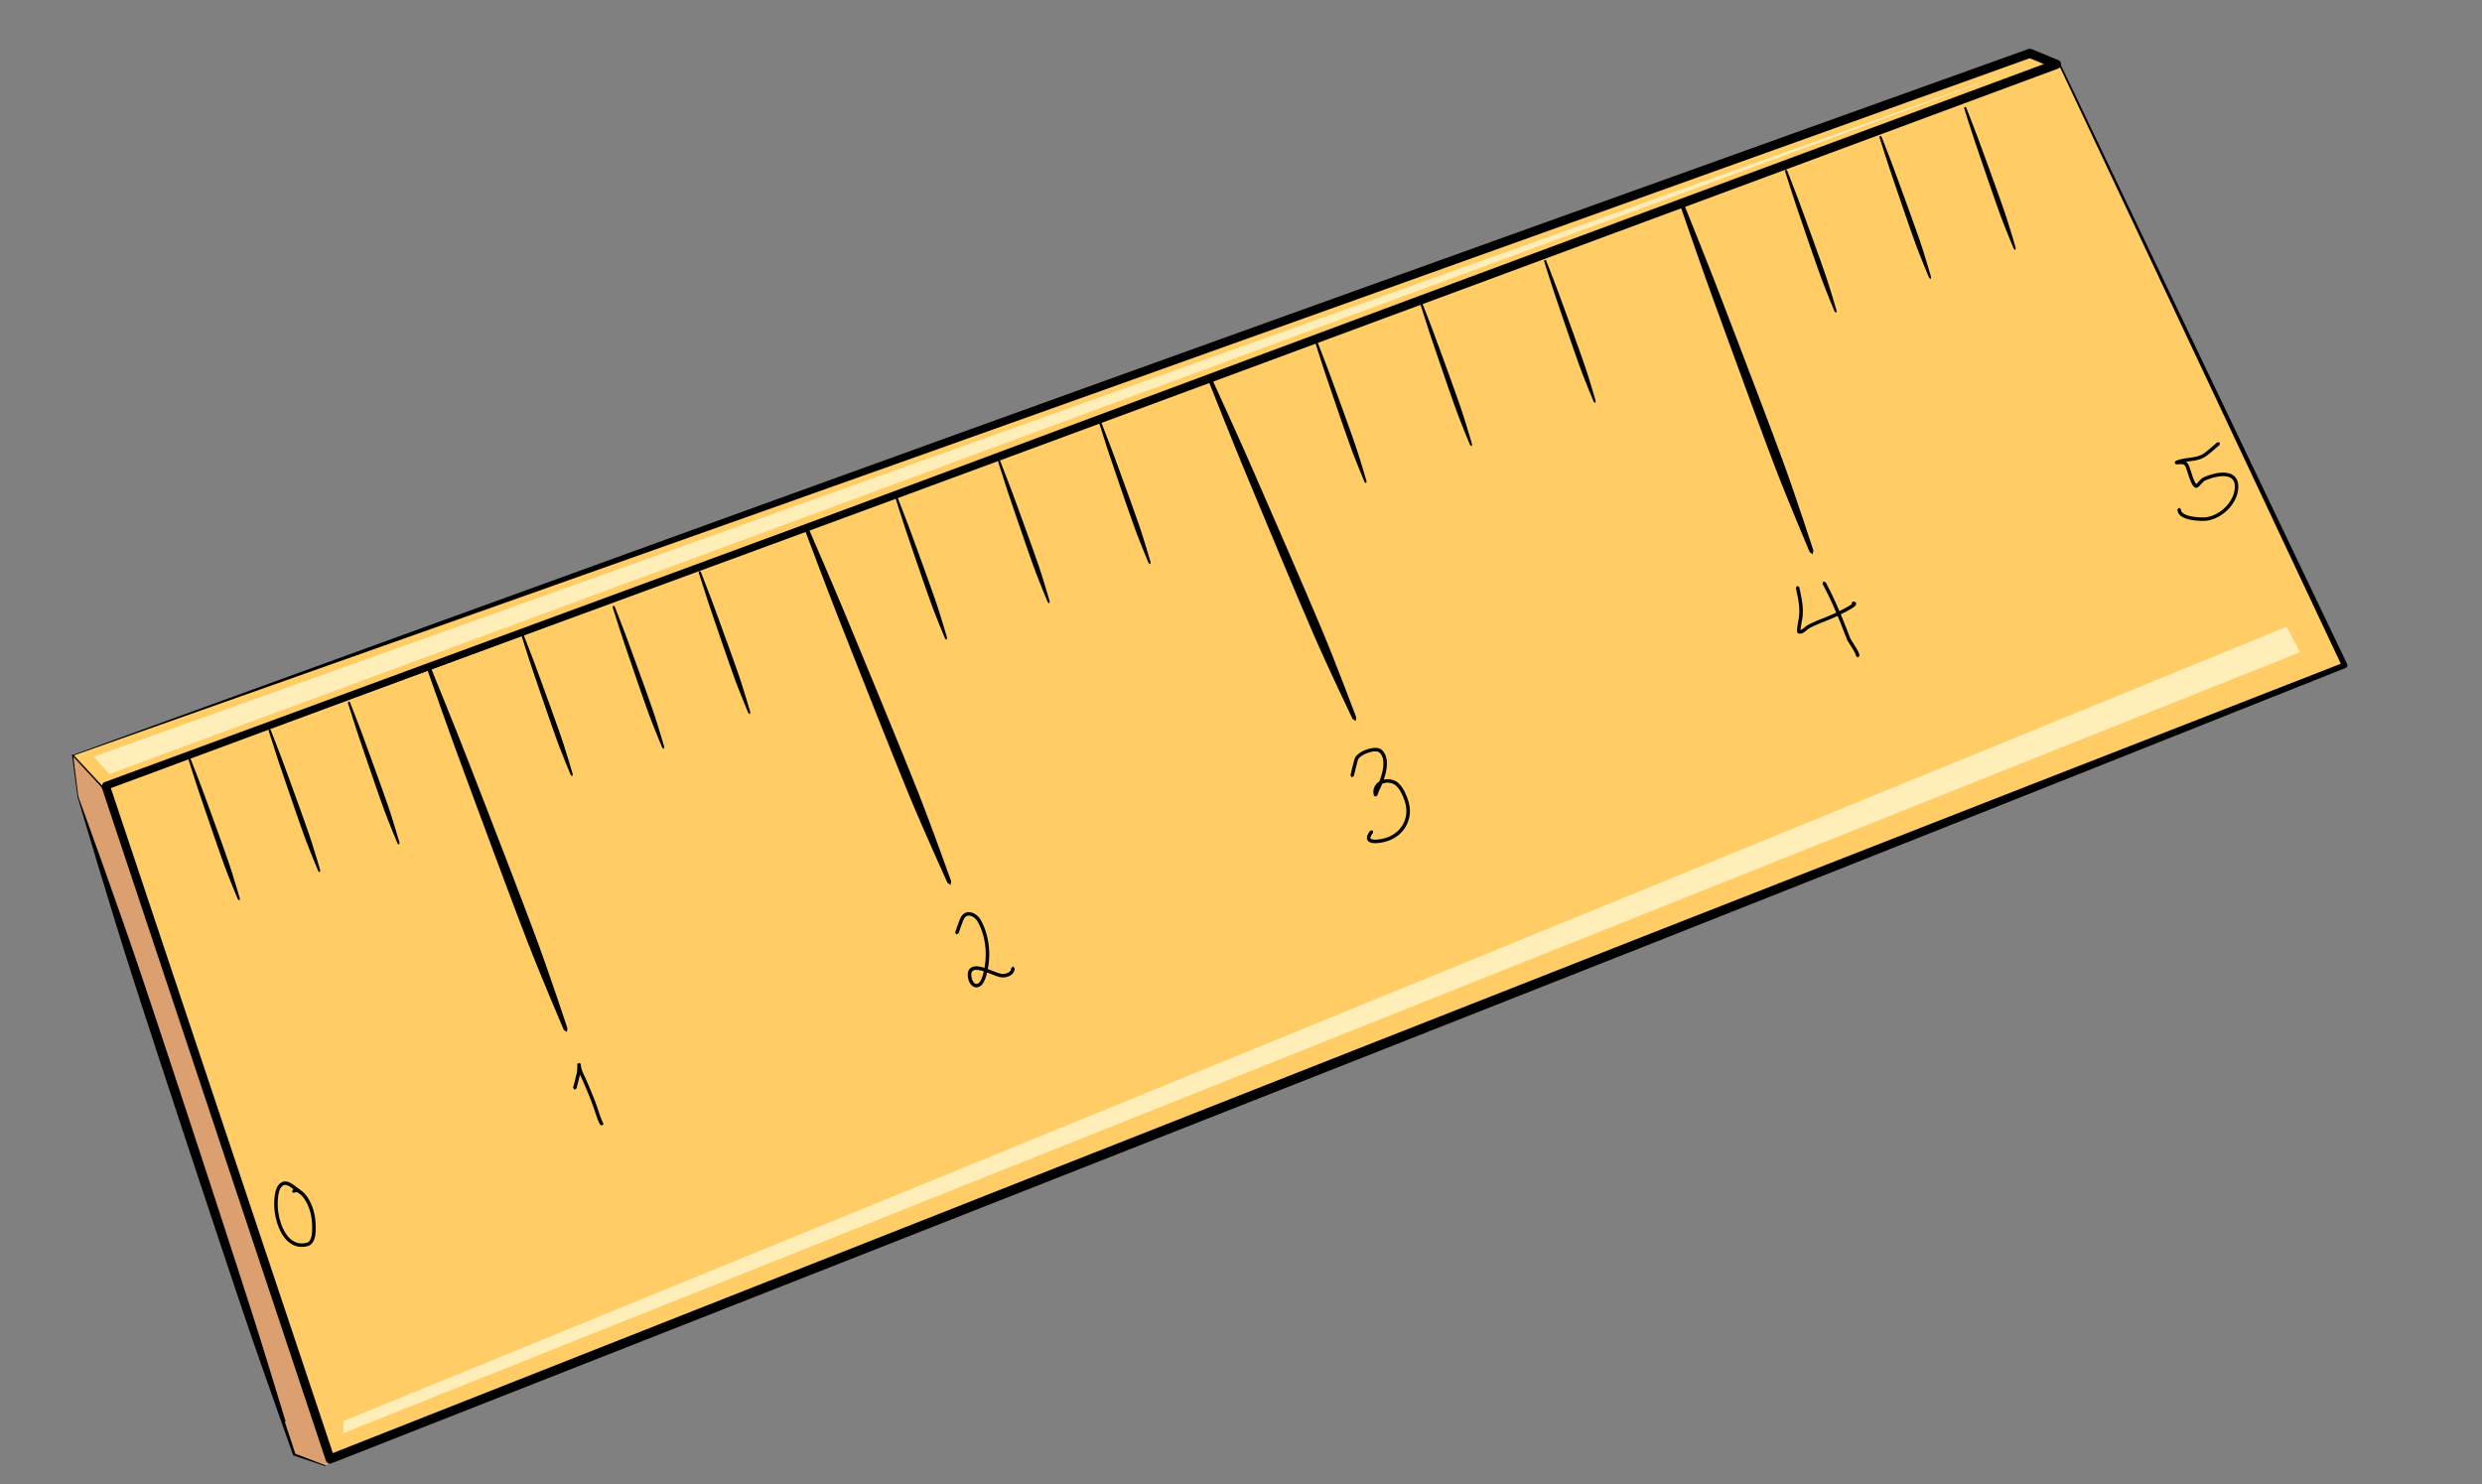 <?xml version="1.0" encoding="UTF-8"?>
<!DOCTYPE svg  PUBLIC '-//W3C//DTD SVG 1.1//EN'  'http://www.w3.org/Graphics/SVG/1.1/DTD/svg11.dtd'>
<svg clip-rule="evenodd" fill-rule="evenodd" stroke-linejoin="round" stroke-miterlimit="1.414" version="1.1" viewBox="0 0 739 442" xml:space="preserve" xmlns="http://www.w3.org/2000/svg">
    <rect x="0" y="0" width="739" height="442" fill="#808080" stroke="none"/>
    <path d="m21.625 224.98l1.642 12.48 60.964 185.19 3.44 10.495 9.49 3.195 1.884-2.152 282.18-111.53 245.99-95.911 70.997-29.079-84.799-178.52-8.802-3.326-582.98 209.15z" fill="#fc6"/>
    <clipPath id="a">
        <path d="m21.625 224.98l1.642 12.48 60.964 185.19 3.44 10.495 9.49 3.195 1.884-2.152 282.18-111.53 245.99-95.911 70.997-29.079-84.799-178.52-8.802-3.326-582.98 209.15z"/>
    </clipPath>
    <g clip-path="url(#a)">
        <path d="m15.954 218.83l15.785 16.973 68.078 204.25-35.244 0.759-58.921-173.46 10.302-48.529z" fill="#dca070"/>
        <path d="m102.23 423.18l578.6-236.54 3.993 7.577-582.59 232.56v-3.592zm-74.299-197.87l4.687 5.152 571.74-211.15-576.43 206z" fill="#ffeeb8"/>
    </g>
        <path d="m613.27 18.893l0.042 0.01 0.04 0.016 0.037 0.023 0.032 0.028 0.028 0.034 0.021 0.037 65.377 136.86 20 41.86 0.05 0.128 0.027 0.134 6e-3 0.137-0.017 0.136-0.039 0.132-0.06 0.124-0.08 0.112-0.097 0.098-0.111 0.081-0.124 0.062-82.016 32.64-64.293 25.54-59.261 23.47-82.222 32.446-96.186 37.893-105.48 41.511-110.1 43.302-0.066 0.027-0.21 0.063-0.216 0.028-0.218-7e-3 -0.214-0.042-0.205-0.076-0.189-0.109-0.169-0.137-0.145-0.163-0.117-0.184-0.085-0.201-66.732-200.49 0.173-0.057-0.046-0.193-0.012-0.197 0.021-0.197 0.054-0.191 0.086-0.178 0.115-0.161 0.141-0.139 0.162-0.113 0.179-0.083 14.895-5.488 178.99-65.9 54.074-19.89 58.282-21.416 117.59-43.189 158.17-58.118 0.041-0.012 0.043-4e-3 0.044 2e-3zm-157.35 58.941l-116.91 43.424-57.927 21.505-53.751 19.934-177.92 65.92 0.018 9e-3 -16.423 6.066 2e-3 1e-3 66.1 198.02 108.8-42.956 105.44-41.606 96.179-37.91 82.253-32.368 59.342-23.266 64.432-25.186 81.404-31.761-19.366-41.158-64.488-137.02-157.18 58.35z"/>
        <path d="m23.339 237.26l2.787 7.705 4.741 13.223 5.621 15.915 2.805 8.086 2.622 7.698 3.494 10.446 4.07 12.27 4.443 13.474 4.614 14.056 4.582 14.017 4.349 13.354 3.912 12.071 3.274 10.167 2.482 7.842 2.667 8.582 5.137 16.8 0.114 0.371-0.241 0.084 3.109 9.453-0.016 0.015 8.937 3.458 0.32 0.239-0.037-0.013-0.362-6e-3 -9.248-3.089-0.05-0.016-0.048-0.023-0.045-0.032-0.04-0.038-0.035-0.045-0.027-0.05-3.376-9.511-0.142-0.407-5.836-16.57-2.947-8.49-2.656-7.785-3.399-10.125-4.015-12.037-4.426-13.33-4.63-14-4.629-14.051-4.42-13.482-4.007-12.291-3.388-10.48-2.458-7.753-2.541-8.172-4.922-16.146-4.032-13.456-2.329-7.855 0.074-0.148 0.148 0.075z"/>
        <path d="m604.51 14.526l0.197 0.034 0.19 0.062 7.926 3.26v-1e-3l0.207 0.107 0.187 0.141 0.159 0.17 0.128 0.195 0.094 0.214 0.055 0.227 0.016 0.233-0.024 0.232-0.063 0.225-0.101 0.21-0.135 0.191-0.165 0.164-0.191 0.134-0.211 0.1-4.715 1.749-81.817 30.338-78.322 29.023-71.318 26.408-60.804 22.49-45.295 16.712-47.669 17.543-94.041 34.52-97.828 35.814-0.038 9e-3 -0.039 3e-3 -0.039-4e-3 -0.038-0.01-0.035-0.016-0.031-0.022-0.028-0.026-8.888-9.589 1.547 12.313-0.101 0.131-0.131-0.101-1.686-12.681-0.103 0.016h2e-3l0.095-0.056-0.015-0.115-2e-3 -0.027 2e-3 -0.028 7e-3 -0.027 0.011-0.026 0.016-0.023 0.02-0.021 0.023-0.017 0.025-0.014 0.028-9e-3 0.029-4e-3 0.029 1e-3 0.03 6e-3 0.028 0.01 0.026 0.015 0.023 0.02 0.036-0.034 0.065 0.069 0.069-0.04 110.29-40.104 99.745-36.184 49.904-18.058 45.688-16.485 60.678-21.831 71.214-25.593 78.242-28.096 66.246-23.773 0.193-0.053 0.198-0.025 0.201 4e-3zm-66.891 26.751l-78.105 27.994-71.1 25.463-60.595 21.675-45.651 16.284-49.896 17.746-99.809 35.406-110.46 39.094 8.952 9.592 1e-3 -6e-3 98.593-37.042 93.711-35.12 47.489-17.753 45.128-16.826 60.589-22.537 71.07-26.407 78.055-28.979 81.545-30.256 1.423-0.527-4.211-1.732-66.726 23.931z"/>
        <path d="m127.64 198.8l0.777 0.35 4.315 10.652 3.18 7.93 1.562 3.936 1.435 3.657 4.71 12.123 5.677 14.694 2.889 7.517 2.755 7.206 2.496 6.579 2.112 5.634 1.486 4.076 1.573 4.439 3.057 8.849 3.292 9.761-0.216 1.13-0.91-0.704-4-9.492-3.571-8.655-1.762-4.367-1.587-4.038-2.149-5.62-2.488-6.582-2.71-7.223-2.814-7.545-5.48-14.769-4.502-12.202-1.347-3.691-1.437-3.983-2.87-8.047-3.822-10.838 0.349-0.777z"/>
        <path d="m361.1 113.36l4.529 9.956 3.338 7.414 1.641 3.68 1.509 3.421 4.953 11.343 5.974 13.749 3.04 7.035 2.9 6.745 2.629 6.159 2.226 5.275 1.568 3.819 1.664 4.162 3.238 8.301 3.491 9.16-0.169 1.139-0.938-0.667-4.189-8.863-3.743-8.086-1.849-4.083-1.668-3.777-2.263-5.259-2.621-6.162-2.855-6.764-2.968-7.066-5.778-13.833-4.749-11.429-1.422-3.458-1.518-3.733-3.034-7.543-4.043-10.163 0.318-0.79 0.789 0.318z"/>
        <path d="m501.46 60.956l4.108 10.245 3.026 7.628 1.485 3.786 1.365 3.518 4.474 11.663 5.393 14.135 2.743 7.232 2.616 6.933 2.368 6.33 2.003 5.42 1.407 3.922 1.488 4.272 2.888 8.516 3.104 9.394-0.221 1.13-0.907-0.709-3.814-9.129-3.402-8.324-1.677-4.201-1.508-3.884-2.041-5.406-2.36-6.333-2.57-6.95-2.669-7.259-5.194-14.21-4.267-11.741-1.276-3.551-1.36-3.833-2.715-7.743-3.615-10.43 0.354-0.775 0.774 0.354z"/>
        <path d="m56.648 225.72l1.615 4.156 1.185 3.095 0.58 1.536 0.531 1.429 1.734 4.737 2.086 5.743 1.059 2.938 1.008 2.818 0.91 2.573 0.766 2.204 0.533 1.596 0.557 1.74 1.069 3.472 1.138 3.832-0.129 0.6-0.477-0.386-1.519-3.698-1.345-3.374-0.659-1.705-0.587-1.577-0.786-2.197-0.906-2.574-0.983-2.826-1.019-2.953-1.98-5.78-1.622-4.777-0.483-1.445-0.513-1.56-1.019-3.154-1.35-4.249 0.196-0.41 0.41 0.196z"/>
        <g transform="translate(23.927 -8.406)">
            <path d="m56.238 225.52l0.41 0.196 1.615 4.156 1.185 3.095 0.58 1.536 0.531 1.429 1.734 4.737 2.086 5.743 1.059 2.938 1.008 2.818 0.91 2.573 0.766 2.204 0.533 1.596 0.557 1.74 1.069 3.472 1.138 3.832-0.129 0.6-0.477-0.386-1.519-3.698-1.345-3.374-0.659-1.705-0.587-1.577-0.786-2.197-0.906-2.574-0.983-2.826-1.019-2.953-1.98-5.78-1.622-4.777-0.483-1.445-0.513-1.56-1.019-3.154-1.35-4.249 0.196-0.41z"/>
        </g>
        <g transform="translate(47.533 -16.647)">
            <path d="m56.648 225.72l1.615 4.156 1.185 3.095 0.58 1.536 0.531 1.429 1.734 4.737 2.086 5.743 1.059 2.938 1.008 2.818 0.91 2.573 0.766 2.204 0.533 1.596 0.557 1.74 1.069 3.472 1.138 3.832-0.129 0.6-0.477-0.386-1.519-3.698-1.345-3.374-0.659-1.705-0.587-1.577-0.786-2.197-0.906-2.574-0.983-2.826-1.019-2.953-1.98-5.78-1.622-4.777-0.483-1.445-0.513-1.56-1.019-3.154-1.35-4.249 0.196-0.41 0.41 0.196z"/>
        </g>
        <g transform="translate(99.114 -37.022)">
            <path d="m56.648 225.72l1.615 4.156 1.185 3.095 0.58 1.536 0.531 1.429 1.734 4.737 2.086 5.743 1.059 2.938 1.008 2.818 0.91 2.573 0.766 2.204 0.533 1.596 0.557 1.74 1.069 3.472 1.138 3.832-0.129 0.6-0.477-0.386-1.519-3.698-1.345-3.374-0.659-1.705-0.587-1.577-0.786-2.197-0.906-2.574-0.983-2.826-1.019-2.953-1.98-5.78-1.622-4.777-0.483-1.445-0.513-1.56-1.019-3.154-1.35-4.249 0.196-0.41 0.41 0.196z"/>
        </g>
        <g transform="translate(126.36 -45.139)">
            <path d="m56.648 225.72l1.615 4.156 1.185 3.095 0.58 1.536 0.531 1.429 1.734 4.737 2.086 5.743 1.059 2.938 1.008 2.818 0.91 2.573 0.766 2.204 0.533 1.596 0.557 1.74 1.069 3.472 1.138 3.832-0.129 0.6-0.477-0.386-1.519-3.698-1.345-3.374-0.659-1.705-0.587-1.577-0.786-2.197-0.906-2.574-0.983-2.826-1.019-2.953-1.98-5.78-1.622-4.777-0.483-1.445-0.513-1.56-1.019-3.154-1.35-4.249 0.196-0.41 0.41 0.196z"/>
        </g>
        <g transform="translate(151.98 -55.492)">
            <path d="m56.648 225.72l1.615 4.156 1.185 3.095 0.58 1.536 0.531 1.429 1.734 4.737 2.086 5.743 1.059 2.938 1.008 2.818 0.91 2.573 0.766 2.204 0.533 1.596 0.557 1.74 1.069 3.472 1.138 3.832-0.129 0.6-0.477-0.386-1.519-3.698-1.345-3.374-0.659-1.705-0.587-1.577-0.786-2.197-0.906-2.574-0.983-2.826-1.019-2.953-1.98-5.78-1.622-4.777-0.483-1.445-0.513-1.56-1.019-3.154-1.35-4.249 0.196-0.41 0.41 0.196z"/>
        </g>
        <g transform="translate(210.57 -77.648)">
            <path d="m56.648 225.72l1.615 4.156 1.185 3.095 0.58 1.536 0.531 1.429 1.734 4.737 2.086 5.743 1.059 2.938 1.008 2.818 0.91 2.573 0.766 2.204 0.533 1.596 0.557 1.74 1.069 3.472 1.138 3.832-0.129 0.6-0.477-0.386-1.519-3.698-1.345-3.374-0.659-1.705-0.587-1.577-0.786-2.197-0.906-2.574-0.983-2.826-1.019-2.953-1.98-5.78-1.622-4.777-0.483-1.445-0.513-1.56-1.019-3.154-1.35-4.249 0.196-0.41 0.41 0.196z"/>
        </g>
        <g transform="translate(241.13 -88.499)">
            <path d="m56.648 225.72l1.615 4.156 1.185 3.095 0.58 1.536 0.531 1.429 1.734 4.737 2.086 5.743 1.059 2.938 1.008 2.818 0.91 2.573 0.766 2.204 0.533 1.596 0.557 1.74 1.069 3.472 1.138 3.832-0.129 0.6-0.477-0.386-1.519-3.698-1.345-3.374-0.659-1.705-0.587-1.577-0.786-2.197-0.906-2.574-0.983-2.826-1.019-2.953-1.98-5.78-1.622-4.777-0.483-1.445-0.513-1.56-1.019-3.154-1.35-4.249 0.196-0.41 0.41 0.196z"/>
        </g>
        <g transform="translate(271.17 -100.14)">
            <path d="m56.648 225.72l1.615 4.156 1.185 3.095 0.58 1.536 0.531 1.429 1.734 4.737 2.086 5.743 1.059 2.938 1.008 2.818 0.91 2.573 0.766 2.204 0.533 1.596 0.557 1.74 1.069 3.472 1.138 3.832-0.129 0.6-0.477-0.386-1.519-3.698-1.345-3.374-0.659-1.705-0.587-1.577-0.786-2.197-0.906-2.574-0.983-2.826-1.019-2.953-1.98-5.78-1.622-4.777-0.483-1.445-0.513-1.56-1.019-3.154-1.35-4.249 0.196-0.41 0.41 0.196z"/>
        </g>
        <g transform="translate(335.46 -124.28)">
            <path d="m56.648 225.72l1.615 4.156 1.185 3.095 0.58 1.536 0.531 1.429 1.734 4.737 2.086 5.743 1.059 2.938 1.008 2.818 0.91 2.573 0.766 2.204 0.533 1.596 0.557 1.74 1.069 3.472 1.138 3.832-0.129 0.6-0.477-0.386-1.519-3.698-1.345-3.374-0.659-1.705-0.587-1.577-0.786-2.197-0.906-2.574-0.983-2.826-1.019-2.953-1.98-5.78-1.622-4.777-0.483-1.445-0.513-1.56-1.019-3.154-1.35-4.249 0.196-0.41 0.41 0.196z"/>
        </g>
        <g transform="translate(366.88 -135.3)">
            <path d="m56.648 225.72l1.615 4.156 1.185 3.095 0.58 1.536 0.531 1.429 1.734 4.737 2.086 5.743 1.059 2.938 1.008 2.818 0.91 2.573 0.766 2.204 0.533 1.596 0.557 1.74 1.069 3.472 1.138 3.832-0.129 0.6-0.477-0.386-1.519-3.698-1.345-3.374-0.659-1.705-0.587-1.577-0.786-2.197-0.906-2.574-0.983-2.826-1.019-2.953-1.98-5.78-1.622-4.777-0.483-1.445-0.513-1.56-1.019-3.154-1.35-4.249 0.196-0.41 0.41 0.196z"/>
        </g>
        <g transform="translate(403.69 -148.18)">
            <path d="m56.648 225.72l1.615 4.156 1.185 3.095 0.58 1.536 0.531 1.429 1.734 4.737 2.086 5.743 1.059 2.938 1.008 2.818 0.91 2.573 0.766 2.204 0.533 1.596 0.557 1.74 1.069 3.472 1.138 3.832-0.129 0.6-0.477-0.386-1.519-3.698-1.345-3.374-0.659-1.705-0.587-1.577-0.786-2.197-0.906-2.574-0.983-2.826-1.019-2.953-1.98-5.78-1.622-4.777-0.483-1.445-0.513-1.56-1.019-3.154-1.35-4.249 0.196-0.41 0.41 0.196z"/>
        </g>
        <g transform="translate(475.43 -175.01)">
            <path d="m56.238 225.52l0.41 0.196 1.615 4.156 1.185 3.095 0.58 1.536 0.531 1.429 1.734 4.737 2.086 5.743 1.059 2.938 1.008 2.818 0.91 2.573 0.766 2.204 0.533 1.596 0.557 1.74 1.069 3.472 1.138 3.832-0.129 0.6-0.477-0.386-1.519-3.698-1.345-3.374-0.659-1.705-0.587-1.577-0.786-2.197-0.906-2.574-0.983-2.826-1.019-2.953-1.98-5.78-1.622-4.777-0.483-1.445-0.513-1.56-1.019-3.154-1.35-4.249 0.196-0.41z"/>
        </g>
        <g transform="translate(503.55 -185.08)">
            <path d="m56.238 225.52l0.41 0.196 1.615 4.156 1.185 3.095 0.58 1.536 0.531 1.429 1.734 4.737 2.086 5.743 1.059 2.938 1.008 2.818 0.91 2.573 0.766 2.204 0.533 1.596 0.557 1.74 1.069 3.472 1.138 3.832-0.129 0.6-0.477-0.386-1.519-3.698-1.345-3.374-0.659-1.705-0.587-1.577-0.786-2.197-0.906-2.574-0.983-2.826-1.019-2.953-1.98-5.78-1.622-4.777-0.483-1.445-0.513-1.56-1.019-3.154-1.35-4.249 0.196-0.41z"/>
        </g>
        <g transform="translate(528.76 -193.73)">
            <path d="m56.238 225.52l0.41 0.196 1.615 4.156 1.185 3.095 0.58 1.536 0.531 1.429 1.734 4.737 2.086 5.743 1.059 2.938 1.008 2.818 0.91 2.573 0.766 2.204 0.533 1.596 0.557 1.74 1.069 3.472 1.138 3.832-0.129 0.6-0.477-0.386-1.519-3.698-1.345-3.374-0.659-1.705-0.587-1.577-0.786-2.197-0.906-2.574-0.983-2.826-1.019-2.953-1.98-5.78-1.622-4.777-0.483-1.445-0.513-1.56-1.019-3.154-1.35-4.249 0.196-0.41z"/>
        </g>
        <g transform="translate(.608 7.892)">
            <path d="m84.35 343.93l0.049 2e-3 0.049 2e-3 0.048 3e-3 0.05 4e-3 0.05 6e-3 0.095 0.012 0.095 0.017 0.097 0.02 0.094 0.022 0.094 0.026 0.092 0.028 0.091 0.031 0.091 0.034 0.091 0.035 0.089 0.038 0.088 0.04 0.089 0.042 0.087 0.043 0.086 0.045 0.087 0.047 0.085 0.048 0.087 0.05 0.082 0.05 0.085 0.052 0.082 0.053 0.084 0.054 0.081 0.054 0.083 0.056 0.164 0.114 0.159 0.114 0.159 0.116 0.161 0.119 0.307 0.231 0.153 0.114-1e-3 -1e-3 0.151 0.113 0.147 0.107 0.145 0.105 0.144 0.1 0.07 0.048 0.07 0.047 0.067 0.043 0.068 0.044 0.068 0.041 0.069 0.042 0.029 0.115 0.056 0.033 0.077 0.048 0.075 0.049 0.075 0.051 0.074 0.053 0.073 0.053 0.072 0.055 0.07 0.055 0.07 0.057 0.07 0.059 0.067 0.058 0.068 0.06 0.067 0.06 0.063 0.059 0.062 0.058 4e-3 5e-3 0.061 0.059 0.06 0.059 0.061 0.062 0.059 0.061 0.059 0.062 0.109 0.119 0.106 0.119 0.099 0.116 0.094 0.113 0.087 0.109 0.08 0.105 0.074 0.099 0.065 0.092 0.058 0.085 0.099 0.153 0.097 0.154 0.093 0.151 0.091 0.152 0.089 0.152 0.087 0.154 0.083 0.151 3e-3 5e-3 0.079 0.149 3e-3 5e-3 0.079 0.152 0.078 0.155 0.076 0.155 0.075 0.156 0.071 0.155 0.07 0.156 0.068 0.158 0.065 0.156 0.064 0.157 0.061 0.156 2e-3 5e-3 0.058 0.156 0.058 0.158 0.056 0.159 0.053 0.156 2e-3 6e-3 0.051 0.156 0.05 0.161 0.049 0.16 0.045 0.158 2e-3 5e-3 0.044 0.159 0.042 0.16 0.041 0.162 0.039 0.16 1e-3 5e-3 0.037 0.157 1e-3 5e-3 0.035 0.158 1e-3 5e-3 0.034 0.161 0.032 0.162 0.031 0.162 1e-3 5e-3 0.029 0.162 0.027 0.161 1e-3 5e-3 0.025 0.163 0.025 0.162v5e-3l0.023 0.16v5e-3l0.022 0.163 0.02 0.167 0.018 0.163 1e-3 5e-3 0.017 0.165 0.016 0.166 0.014 0.168 0.013 0.168 0.012 0.168 0.01 0.167 9e-3 0.168v4e-3l8e-3 0.166 6e-3 0.168 5e-3 0.171 5e-3 0.171 2e-3 0.169 2e-3 0.17v4e-3l1e-3 0.171-1e-3 0.17-2e-3 0.173-3e-3 0.17-4e-3 0.174-4e-3 0.172-6e-3 0.172v3e-3l-7e-3 0.174-7e-3 0.126v8e-3l-9e-3 0.132-0.011 0.136v8e-3l-0.014 0.139-0.016 0.146-0.019 0.145-1e-3 9e-3 -0.022 0.147-0.025 0.149-1e-3 7e-3 -0.014 0.075-0.015 0.078-0.016 0.075-1e-3 5e-3 -0.016 0.076-0.017 0.075-2e-3 6e-3 -0.018 0.076-0.019 0.077-0.022 0.08-0.021 0.078-0.023 0.075-2e-3 7e-3 -0.023 0.075-0.025 0.078-0.026 0.074-2e-3 8e-3 -0.027 0.074-0.029 0.078-0.03 0.076-0.032 0.076-0.033 0.077-0.034 0.074-0.034 0.071-5e-3 9e-3 -0.035 0.07-0.039 0.074-0.041 0.073-0.042 0.072-0.044 0.07-0.046 0.071-0.047 0.069-0.05 0.068-0.051 0.067-0.053 0.066-0.056 0.064-0.056 0.063-0.059 0.061-0.062 0.059-0.063 0.058-0.065 0.056-0.068 0.054-0.07 0.052-0.072 0.05-0.074 0.047-0.077 0.045-0.078 0.042-0.081 0.04-0.082 0.037-0.085 0.034-0.087 0.031-0.088 0.028-0.087 0.023-0.084 0.021-6e-3 1e-3 -0.08 0.019-0.082 0.018-0.082 0.018-5e-3 1e-3 -0.079 0.016-0.08 0.015-6e-3 1e-3 -0.078 0.014-0.084 0.014-0.077 0.012-6e-3 1e-3 -0.079 0.011-0.078 0.011-0.084 0.01-0.075 8e-3 -6e-3 1e-3 -0.077 7e-3 -0.08 7e-3 -0.077 5e-3 -0.077 5e-3h-7e-3l-0.073 4e-3 -0.077 3e-3h-6e-3l-0.075 2e-3 -0.074 1e-3h-0.081l-0.073-1e-3h-7e-3l-0.071-2e-3 -0.075-3e-3h-6e-3l-0.075-3e-3 -0.074-5e-3 -0.075-6e-3 -0.073-6e-3 -0.074-7e-3 -0.076-9e-3 -0.073-9e-3 -0.07-9e-3 -7e-3 -1e-3 -0.07-0.011-0.074-0.012-0.069-0.012-0.074-0.014-0.073-0.015-0.067-0.014-0.072-0.017-0.07-0.016-0.071-0.019-0.068-0.018-0.073-0.02-0.067-0.02-0.067-0.021-0.069-0.022-0.068-0.023-0.068-0.023-0.064-0.024-0.069-0.026-0.064-0.025-0.068-0.027-0.065-0.028-0.064-0.027-0.067-0.03-0.063-0.029-0.063-0.03-0.064-0.032-0.064-0.032-0.123-0.065-0.123-0.068-0.12-0.071-0.121-0.074-0.117-0.076-0.117-0.079-0.114-0.081-0.113-0.084-0.112-0.086-0.109-0.087-0.109-0.092-0.106-0.092-0.105-0.095-0.103-0.096-0.102-0.1-0.1-0.101-0.099-0.103-0.097-0.105-0.096-0.107-0.094-0.108-0.092-0.11-0.092-0.112-0.089-0.113-0.088-0.115-0.087-0.116-0.085-0.118-0.084-0.121-0.082-0.12-0.081-0.122-0.079-0.125-0.078-0.124-0.077-0.127-0.075-0.127-0.074-0.129-0.073-0.129-0.071-0.131-0.07-0.132-0.067-0.131-2e-3 -5e-3 -0.066-0.131-0.066-0.134-0.064-0.136-0.064-0.137-0.061-0.137-0.061-0.138-0.059-0.139-0.058-0.139-0.057-0.14-0.056-0.141-0.053-0.14-0.053-0.142-0.052-0.142-0.05-0.14-1e-3 -5e-3 -0.048-0.139-0.049-0.144-0.046-0.142-1e-3 -4e-3 -0.045-0.142-0.044-0.144-0.043-0.142-1e-3 -4e-3 -0.041-0.141-0.041-0.145-0.039-0.144-0.038-0.145-0.038-0.144-0.036-0.145-0.034-0.142-1e-3 -4e-3 -0.033-0.142-0.032-0.144-0.031-0.142-1e-3 -4e-3 -0.03-0.142-0.029-0.143-0.028-0.143-0.026-0.142-0.026-0.141-0.024-0.142-0.023-0.139-1e-3 -4e-3 -0.021-0.136-1e-3 -4e-3 -0.021-0.138-0.019-0.137-1e-3 -4e-3 -0.018-0.137-0.018-0.137-0.016-0.136-1e-3 -3e-3 -0.015-0.134-0.015-0.137-0.013-0.134-0.012-0.134-0.011-0.133-0.01-0.13-9e-3 -0.132-8e-3 -0.13-7e-3 -0.128-5e-3 -0.128-5e-3 -0.124v-4e-3l-3e-3 -0.123-3e-3 -0.124-1e-3 -0.122-1e-3 -0.121 1e-3 -0.121 2e-3 -0.118 7e-3 -0.337 6e-3 -0.184 6e-3 -0.188v-3e-3l9e-3 -0.194v-5e-3l0.01-0.202 0.013-0.21 0.015-0.215 0.019-0.218 0.01-0.111 0.011-0.112 0.013-0.113 0.013-0.113 0.014-0.113 0.015-0.115 0.016-0.114 0.018-0.116 0.019-0.115 0.019-0.115 0.021-0.115 0.023-0.115 0.024-0.115 0.025-0.115 0.027-0.115 0.028-0.115 0.03-0.113 0.031-0.113 0.033-0.113 0.035-0.112 0.037-0.111 0.038-0.11 0.041-0.109 0.042-0.109 0.045-0.107 0.047-0.106 0.048-0.105 0.052-0.103 0.053-0.102 0.056-0.101 0.059-0.098 0.061-0.097 0.063-0.094 0.034-0.048 0.034-0.046 0.035-0.046 0.035-0.044 0.035-0.044 0.037-0.045 0.038-0.043 0.038-0.043 0.038-0.041 0.041-0.042 0.041-0.041 0.041-0.04 0.043-0.039 0.042-0.038 0.045-0.039 0.044-0.036 0.047-0.036 0.045-0.035 0.047-0.034 0.048-0.033 0.05-0.033 0.05-0.031 0.05-0.031 0.051-0.028 0.052-0.029 0.054-0.028 0.047-0.023 0.049-0.022 0.048-0.021 0.049-0.02 0.049-0.018 0.05-0.018 0.05-0.016 0.05-0.014 0.05-0.014 0.05-0.012 0.05-0.012 0.05-9e-3 0.049-9e-3 0.051-8e-3 0.05-6e-3 0.051-5e-3 0.05-4e-3 0.049-3e-3 0.05-2e-3 0.05-1e-3h0.05zm-0.072 1.042l-0.027 1e-3 -0.027 2e-3 -0.028 2e-3 -0.026 3e-3 -0.027 3e-3 -0.026 4e-3 -0.026 5e-3 -0.027 5e-3 -0.026 6e-3 -0.027 6e-3 -0.026 7e-3 -0.026 8e-3 -0.026 9e-3 -0.027 9e-3 -0.025 0.01-0.027 0.01-0.027 0.012-0.027 0.013-0.026 0.012-0.033 0.017-0.032 0.018-0.031 0.017-0.031 0.019-0.031 0.02-0.031 0.02-0.029 0.02-0.029 0.021-0.031 0.023-0.028 0.023-0.029 0.023-0.028 0.024-0.027 0.025-0.029 0.026-0.027 0.026-0.027 0.027-0.026 0.028-0.027 0.028-0.026 0.029-0.025 0.029-0.025 0.03-0.025 0.031-0.026 0.033-0.024 0.032-0.024 0.032-0.023 0.033-0.048 0.071-0.045 0.072-0.044 0.074-0.043 0.077-0.042 0.079-0.04 0.081-0.039 0.084-0.038 0.085-0.036 0.087-0.035 0.089-0.033 0.091-0.033 0.093-0.031 0.094-0.03 0.096-0.028 0.097-0.028 0.098-0.026 0.1-0.024 0.1-0.024 0.101-0.022 0.103-0.022 0.103-0.02 0.103-0.019 0.104-0.018 0.105-0.017 0.104-0.016 0.106-0.015 0.105-0.014 0.106-0.013 0.105-0.012 0.104-0.012 0.106-0.01 0.103-0.01 0.103-0.017 0.208-0.015 0.203-0.012 0.199-0.01 0.194-8e-3 0.19-6e-3 0.183-5e-3 0.176-8e-3 0.331-1e-3 0.11-1e-3 0.11v0.113l2e-3 0.113 2e-3 0.115 3e-3 0.116 5e-3 0.118 5e-3 0.119 6e-3 0.121 8e-3 0.121 8e-3 0.123 9e-3 0.124 0.011 0.125 0.011 0.126 0.013 0.127 0.013 0.128 0.015 0.128 0.016 0.129 0.016 0.131 0.018 0.131 0.019 0.132 0.02 0.132 0.021 0.133 0.022 0.134 0.023 0.134 0.024 0.135 0.025 0.134 0.027 0.137 0.027 0.134 0.029 0.136 0.03 0.137 0.03 0.136 0.032 0.137 0.033 0.137 0.034 0.136 0.035 0.136 0.036 0.137 0.038 0.137 0.038 0.136 0.04 0.137 0.041 0.136 0.042 0.136 0.042 0.135 0.045 0.136 0.045 0.135 0.046 0.134 0.048 0.135 0.048 0.133 0.05 0.133 0.05 0.131 0.052 0.133 0.053 0.13 0.054 0.13 0.056 0.131 0.056 0.128 0.057 0.126 0.06 0.129 0.06 0.125 0.06 0.125 0.063 0.124 0.063 0.122 0.064 0.122 0.066 0.121 0.067 0.119 0.067 0.117 0.069 0.118 0.07 0.115 0.071 0.113 0.072 0.113 0.074 0.111 0.074 0.109 0.076 0.108 0.076 0.106 0.077 0.105 0.079 0.103 0.08 0.101 0.081 0.099 0.083 0.099 0.082 0.095 0.084 0.093 0.086 0.093 0.086 0.09 0.088 0.088 0.088 0.085 0.089 0.084 0.091 0.082 0.092 0.081 0.093 0.077 0.093 0.075 0.095 0.074 0.095 0.07 0.098 0.069 0.098 0.066 0.099 0.065 0.1 0.061 0.101 0.06 0.103 0.056 0.104 0.056 0.05 0.024 0.053 0.027 0.053 0.025 0.052 0.024 0.054 0.024 0.054 0.023 0.053 0.023 0.055 0.022 0.054 0.021 0.055 0.021 0.054 0.019 0.055 0.02 0.055 0.018 0.055 0.018 0.056 0.017 0.058 0.017 0.056 0.016 0.058 0.015 0.058 0.015 0.057 0.014 0.059 0.013 0.057 0.013 0.057 0.011 0.062 0.012 0.058 0.01 0.061 0.01 0.06 9e-3 0.059 8e-3 0.062 8e-3 0.061 7e-3 0.06 6e-3 0.063 5e-3 0.063 5e-3 0.061 3e-3 0.064 4e-3 0.061 2e-3 0.065 1e-3 0.065 1e-3h0.063l0.066-1e-3 0.066-1e-3 0.065-3e-3 0.065-3e-3 0.065-4e-3 0.069-5e-3 0.067-5e-3 0.067-7e-3 0.07-7e-3 0.065-8e-3 0.071-0.01 0.067-9e-3 0.072-0.011 0.07-0.012 0.071-0.013 0.069-0.013 0.072-0.015 0.073-0.015 0.071-0.016 0.073-0.017 0.069-0.017 0.055-0.015 0.051-0.016 0.049-0.018 0.048-0.019 0.046-0.021 0.045-0.022 0.045-0.024 0.044-0.025 0.042-0.027 0.041-0.029 0.041-0.03 0.04-0.032 0.039-0.034 0.039-0.035 0.038-0.036 0.037-0.039 0.036-0.04 0.036-0.042 0.035-0.043 0.034-0.044 0.034-0.047 0.032-0.047 0.032-0.05 0.032-0.05 0.03-0.052 0.03-0.053 0.029-0.055 0.028-0.056 0.027-0.056 0.027-0.058 0.025-0.059 0.025-0.06 0.024-0.061 0.024-0.062 0.022-0.062 0.021-0.063 0.021-0.064 0.02-0.065 0.019-0.064 0.019-0.066 0.017-0.066 0.017-0.066 0.016-0.067 0.015-0.066 0.014-0.067 0.014-0.067 0.013-0.067 0.012-0.066 0.023-0.135 0.019-0.132 0.018-0.131 0.014-0.129 0.012-0.127 0.01-0.124 8e-3 -0.12 6e-3 -0.118 7e-3 -0.165 5e-3 -0.169 5e-3 -0.167 4e-3 -0.166 3e-3 -0.165 1e-3 -0.165 1e-3 -0.165-1e-3 -0.164-1e-3 -0.164-3e-3 -0.162-4e-3 -0.164-5e-3 -0.161-6e-3 -0.163-7e-3 -0.161-9e-3 -0.16-0.01-0.161-0.011-0.159-0.012-0.159-0.014-0.159-0.015-0.158-0.016-0.158-0.018-0.158-0.019-0.156-0.02-0.156-0.022-0.156-0.023-0.155-0.025-0.155-0.026-0.154-0.027-0.155-0.029-0.152-0.031-0.154-0.032-0.152-0.034-0.153-0.035-0.151-0.036-0.151-0.039-0.151-0.04-0.15-0.042-0.151-0.043-0.15-0.045-0.148-0.046-0.15-0.049-0.147-0.049-0.148-0.053-0.148-0.053-0.147-0.055-0.146-0.058-0.147-0.059-0.146-0.061-0.145-0.063-0.147-0.065-0.145-0.066-0.143-0.069-0.145-0.07-0.144-0.073-0.144-0.075-0.144-0.075-0.141-0.08-0.144-0.08-0.142-0.083-0.142-0.085-0.142-0.087-0.141-0.089-0.142-0.09-0.139-0.046-0.067-0.053-0.075-0.061-0.082-0.069-0.09-0.075-0.094-0.082-0.099-0.088-0.103-0.094-0.106-0.098-0.106-0.05-0.053-0.053-0.055-0.052-0.052-0.052-0.052-0.054-0.053-0.056-0.053-0.055-0.051-0.058-0.052-0.055-0.049-0.058-0.05-0.057-0.048-0.059-0.048-0.058-0.045-0.059-0.045-0.057-0.042-0.06-0.042-0.058-0.04-0.057-0.038-0.058-0.035-0.058-0.035-0.056-0.032-0.056-0.03-0.056-0.027-0.053-0.025-0.054-0.023-0.052-0.02-0.05-0.018-0.049-0.015-0.048-0.013-0.049-0.011-0.019-4e-3 -0.022-3e-3 -0.021-3e-3 -0.02-3e-3 -0.02-2e-3 -0.021-1e-3 -0.019-1e-3 -0.02-1e-3h-0.017l-0.018 1e-3 -0.018 1e-3 -0.017 1e-3 -0.016 2e-3 -0.017 3e-3 -0.016 3e-3 -0.016 3e-3 -0.015 4e-3 -0.016 4e-3 -0.015 5e-3 -0.015 5e-3 -0.015 6e-3 -0.015 6e-3 -0.015 7e-3 -0.015 8e-3 -0.015 8e-3 -0.015 8e-3 -0.015 0.01-0.015 0.01-0.016 0.011-0.016 0.013-0.016 0.013-0.022 0.019-0.735-0.053 0.054-0.735 0.033-0.029 0.04-0.032 0.042-0.032 0.042-0.03 0.041-0.028 0.044-0.028 0.044-0.025 0.042-0.023-0.146-0.109 2e-3 2e-3 -0.152-0.113-0.154-0.113-0.15-0.107-0.151-0.105-0.074-0.05-0.074-0.049-0.075-0.049-0.073-0.046-0.074-0.046-0.071-0.043-0.072-0.042-0.073-0.041-0.07-0.038-0.071-0.037-0.069-0.034-0.071-0.034-0.068-0.03-0.067-0.029-0.067-0.026-0.065-0.024-0.066-0.022-0.064-0.02-0.062-0.017-0.063-0.015-0.06-0.013-0.06-0.01-0.061-8e-3 -0.027-3e-3 -0.028-2e-3 -0.028-2e-3 -0.028-1e-3 -0.029-1e-3h-0.055z"/>
        </g>
        <path d="m176.29 328.55l1e-3 2e-3 -0.101-0.269 1e-3 2e-3 -0.102-0.268v1e-3l-0.103-0.267 1e-3 1e-3 -0.104-0.267 1e-3 1e-3 -0.104-0.266-0.105-0.266v1e-3l-0.106-0.266 1e-3 1e-3 -0.107-0.266-0.107-0.265 1e-3 2e-3 -0.217-0.531 1e-3 2e-3 -0.219-0.53 1e-3 2e-3 -0.222-0.53 1e-3 2e-3 -0.223-0.528-0.225-0.53-0.225-0.526v1e-3l-0.227-0.527-0.227-0.526-0.082-0.188-0.085-0.188 1e-3 3e-3 -0.087-0.19 2e-3 3e-3 -0.089-0.19 1e-3 2e-3 -0.178-0.38-0.089-0.19v-2e-3l-0.088-0.19-2e-3 -2e-3 -0.087-0.191-1e-3 -4e-3 -0.087-0.193-0.023-0.051-0.043 0.189v2e-3l-0.066 0.283-1e-3 2e-3 -0.067 0.283v2e-3l-0.068 0.282-1e-3 2e-3 -0.069 0.282v2e-3l-0.142 0.567-0.141 0.561-0.143 0.564v-1e-3l-0.141 0.562-0.07 0.282v-2e-3l-0.069 0.282-0.631 0.382-0.381-0.631 0.069-0.281 0.07-0.282 0.143-0.568 0.141-0.554 0.144-0.573 0.139-0.558 0.069-0.28 0.068-0.281 0.066-0.281 0.066-0.28 0.064-0.28 0.061-0.279 0.014-0.066 0.012-0.07 0.012-0.076 0.011-0.08 0.01-0.086 0.01-0.087 9e-3 -0.092 8e-3 -0.094 7e-3 -0.095 6e-3 -0.096 6e-3 -0.099 4e-3 -0.097 9e-3 -0.197 5e-3 -0.19 4e-3 -0.183 2e-3 -0.168 1e-3 -0.154v-0.132l-2e-3 -0.194-1e-3 -0.07 6e-3 -0.087 0.02-0.085 0.034-0.08 0.047-0.074 0.059-0.064 0.069-0.054 0.077-0.042 0.082-0.028 0.086-0.014 0.088 1e-3 0.086 0.015 0.082 0.029 0.076 0.043 0.068 0.055 0.058 0.065 0.046 0.074 0.033 0.081 0.019 0.085 7e-3 0.047 0.018 0.126 0.029 0.19 0.018 0.111 0.021 0.121 0.022 0.127 0.024 0.126 0.025 0.129 0.027 0.126 0.028 0.121 0.028 0.113 0.013 0.051 0.014 0.047 0.014 0.045 0.013 0.041 0.031 0.092 0.033 0.092 0.035 0.093 0.034 0.092 0.036 0.094 0.038 0.094 0.037 0.091 0.038 0.092 0.08 0.188 0.082 0.187 0.084 0.187 0.086 0.189 0.088 0.189-1e-3 -1e-3 0.095 0.202 0.173 0.37 0.088 0.19 0.088 0.192 0.087 0.194 0.085 0.193 0.229 0.53 0.228 0.531 0.228 0.531 0.222 0.523 0.225 0.533 0.223 0.534 0.22 0.53 0.218 0.534 0.108 0.267 0.108 0.271 0.106 0.266 0.104 0.264 0.106 0.271 0.106 0.272 0.102 0.266 0.102 0.27 0.102 0.27 0.103 0.277 0.097 0.265 0.099 0.273 1e-3 1e-3 0.096 0.269 0.098 0.277 0.095 0.272 0.096 0.277 0.034 0.106 0.059 0.181 0.078 0.242v-2e-3l0.096 0.296 0.11 0.332 0.123 0.363 0.065 0.189 0.068 0.194 0.067 0.191 0.07 0.194 0.07 0.19 0.071 0.192 0.072 0.187-1e-3 -4e-3 0.071 0.182 0.07 0.172 0.069 0.163 0.067 0.153 0.031 0.07 0.032 0.069 0.031 0.064 0.03 0.061 0.029 0.056 0.027 0.052 0.026 0.047 0.025 0.041 0.022 0.036 0.019 0.029 0.016 0.021 0.01 0.014 4e-3 4e-3 0.012 0.011-0.026-0.023-0.021-0.015-0.022-0.013-0.029-0.014-0.038-0.015-0.048-0.012-0.05-7e-3 0.482 0.555h1e-3l-0.557 0.483-0.044-3e-3 -0.074-0.015-0.065-0.021-0.056-0.025-0.048-0.027-0.042-0.027-0.038-0.029-0.038-0.032-0.052-0.05-0.049-0.055-0.044-0.056-0.041-0.057-0.038-0.058-0.038-0.06-0.037-0.063-0.034-0.061-5e-3 -9e-3 -0.034-0.064-0.036-0.071-0.036-0.072-0.036-0.076-0.035-0.076-3e-3 -4e-3 -0.036-0.08-0.072-0.166-0.073-0.173-2e-3 -6e-3 -0.073-0.181-0.074-0.188-0.074-0.192-1e-3 -3e-3 -0.073-0.193-1e-3 -4e-3 -0.073-0.198-0.07-0.197-1e-3 -2e-3 -0.07-0.198-0.068-0.195-1e-3 -2e-3 -0.065-0.19-1e-3 -3e-3 -0.125-0.368-0.112-0.337v-2e-3l-0.096-0.292-0.079-0.247-0.058-0.178 1e-3 3e-3 -0.033-0.1-0.092-0.268-0.094-0.269-0.095-0.269v2e-3l-0.096-0.269-0.098-0.27 1e-3 2e-3 -0.099-0.27v2e-3l-0.1-0.269z"/>
        <path d="m288.53 271.63l0.059 2e-3 0.058 3e-3 0.057 5e-3 0.056 5e-3 0.056 6e-3 0.057 8e-3 0.052 8e-3 9e-3 1e-3 0.051 9e-3 0.056 0.01 0.056 0.012 0.056 0.012 0.055 0.013 0.057 0.015 0.054 0.015 0.051 0.015 8e-3 3e-3 0.05 0.015 0.054 0.018 0.055 0.019 0.054 0.02 0.106 0.041 0.105 0.044 0.105 0.049 0.103 0.05 0.102 0.054 0.101 0.056 0.098 0.058 0.098 0.062 0.097 0.064 0.095 0.066 0.094 0.069 0.091 0.07 0.09 0.073 0.088 0.075 0.087 0.076 0.085 0.08 0.082 0.079 0.08 0.083 0.079 0.084 0.076 0.086 0.075 0.087 0.071 0.088 0.065 0.085 8e-3 0.01 0.059 0.081 8e-3 0.011 0.061 0.088 0.061 0.093 0.059 0.095 0.055 0.094 0.109 0.197 0.107 0.197 0.102 0.196 3e-3 6e-3 0.101 0.197 0.097 0.197 3e-3 6e-3 0.095 0.2 0.094 0.203 0.092 0.204 0.089 0.205 0.088 0.21 0.085 0.207 0.081 0.208 0.081 0.211 0.077 0.211 0.074 0.21 0.074 0.216 0.07 0.212 0.068 0.216 0.066 0.214 0.063 0.217 0.062 0.218 0.059 0.219 0.056 0.219 0.054 0.217 0.052 0.22 0.049 0.221 0.048 0.222 0.045 0.222 0.042 0.222 0.041 0.222 0.038 0.224 0.036 0.226 0.033 0.22 0.031 0.224 1e-3 5e-3 0.029 0.222 0.026 0.223 1e-3 5e-3 0.024 0.221 0.023 0.228 0.02 0.225 0.017 0.224 0.016 0.225 0.013 0.228 0.011 0.225 9e-3 0.225 7e-3 0.228 4e-3 0.228 3e-3 0.225v0.225l-3e-3 0.224-4e-3 0.227-7e-3 0.223v5e-3l-9e-3 0.224-0.01 0.223-0.014 0.227-0.015 0.222-0.018 0.223-0.019 0.222-0.022 0.225-0.024 0.222-0.026 0.22-0.029 0.224-0.031 0.22-0.032 0.219-0.035 0.221-0.047 0.278-0.027 0.153-0.031 0.171-0.021 0.112 0.166 0.06 0.176 0.066 0.363 0.138 0.352 0.135 0.705 0.273 0.342 0.131 0.165 0.062 0.164 0.061 0.157 0.057 0.155 0.056 0.155 0.053 0.152 0.052 0.144 0.046 0.141 0.044 0.137 0.041 0.131 0.037 0.129 0.033 0.061 0.015 0.061 0.014 0.057 0.013 0.056 0.011 0.057 0.011 0.054 9e-3 0.051 9e-3 0.05 7e-3 0.049 6e-3 0.048 5e-3 0.045 4e-3 0.042 2e-3 0.04 2e-3h0.091l0.057-1e-3 0.053-2e-3 0.057-4e-3 0.054-3e-3 0.057-5e-3 0.057-6e-3 0.057-7e-3 0.058-7e-3 0.055-8e-3 0.059-0.01 0.057-0.01 0.058-0.011 0.056-0.012 0.058-0.013 0.056-0.014 0.058-0.015 0.056-0.015 0.056-0.017 0.055-0.017 0.056-0.019 0.054-0.019 0.054-0.02 0.054-0.021 0.051-0.022 0.052-0.023 0.051-0.023 0.05-0.024 0.051-0.026 0.047-0.026 0.047-0.026 0.047-0.028 0.044-0.028 0.045-0.029 0.042-0.03 0.042-0.03 0.041-0.032 0.038-0.031 0.039-0.033 0.036-0.033 0.035-0.034 0.034-0.034 0.032-0.035 0.031-0.036 0.029-0.035 0.029-0.037 0.027-0.038 0.024-0.037 0.024-0.039 0.023-0.04 0.021-0.039 0.02-0.041 0.018-0.042 0.017-0.042 0.015-0.043 0.014-0.044 0.013-0.046 0.011-0.047 9e-3 -0.047 8e-3 -0.049 6e-3 -0.051 5e-3 -0.051 3e-3 -0.054 1e-3 -0.063 0.529-0.512 0.512 0.53-1e-3 0.081-5e-3 0.09-8e-3 0.089-0.011 0.088-0.013 0.086-0.017 0.084-0.02 0.084-0.02 0.073-5e-3 0.018-0.023 0.071-0.028 0.079-0.027 0.069-7e-3 0.018-0.03 0.067-0.036 0.075-0.038 0.071-0.04 0.07-0.043 0.07-0.04 0.059-0.01 0.015-0.041 0.057-0.049 0.064-0.05 0.062-0.047 0.053-0.01 0.012-0.049 0.052-0.054 0.056-0.057 0.054-0.053 0.048-0.01 0.01-0.049 0.041-0.011 9e-3 -0.055 0.046-0.056 0.042-0.01 8e-3 -0.058 0.042-0.064 0.045-0.059 0.039-0.01 6e-3 -0.06 0.038-0.067 0.04-0.062 0.035-9e-3 5e-3 -0.063 0.034-0.064 0.032-9e-3 5e-3 -0.066 0.032-0.064 0.029-9e-3 4e-3 -0.061 0.027-9e-3 4e-3 -0.066 0.027-0.071 0.028-0.071 0.027-0.073 0.026-0.068 0.022-8e-3 3e-3 -0.069 0.022-0.068 0.02-8e-3 2e-3 -0.07 0.019-0.072 0.019-0.069 0.017-8e-3 2e-3 -0.069 0.015-0.069 0.015-8e-3 2e-3 -0.069 0.013-0.07 0.013-8e-3 1e-3 -0.065 0.01-8e-3 2e-3 -0.065 9e-3 -8e-3 1e-3 -0.065 9e-3 -7e-3 1e-3 -0.069 8e-3 -0.073 7e-3 -0.072 6e-3 -0.071 5e-3 -0.071 4e-3 -0.068 3e-3h-8e-3l-0.063 1e-3 -8e-3 1e-3h-0.067l-0.065-1e-3 -0.066-2e-3 -0.065-4e-3 -0.066-6e-3 -0.069-7e-3 -0.062-8e-3 -0.01-1e-3 -0.059-9e-3 -9e-3 -1e-3 -0.06-0.01-8e-3 -1e-3 -0.065-0.011-0.067-0.013-7e-3 -2e-3 -0.064-0.013-0.071-0.015-6e-3 -2e-3 -0.069-0.016-0.07-0.016-7e-3 -2e-3 -0.137-0.036-0.01-2e-3 -0.144-0.041-0.153-0.045-0.151-0.047-6e-3 -2e-3 -0.153-0.05-0.158-0.053-5e-3 -2e-3 -0.157-0.055-0.164-0.058-3e-3 -1e-3 -0.163-0.06-3e-3 -1e-3 -0.165-0.061-2e-3 -1e-3 -0.168-0.063-2e-3 -1e-3 -0.341-0.13-2e-3 -1e-3 -0.701-0.271h1e-3l-0.355-0.137-0.356-0.135-0.179-0.066-0.017-6e-3 -5e-3 0.023-0.051 0.212-0.054 0.213-2e-3 6e-3 -0.057 0.215-0.031 0.111-0.031 0.109-1e-3 3e-3 -0.032 0.109-0.034 0.112-0.034 0.108-0.035 0.111-0.037 0.11-0.038 0.111-0.037 0.108-0.04 0.108-0.041 0.109-0.041 0.107-0.043 0.107-0.044 0.106-0.045 0.104-0.047 0.105-0.047 0.101-0.049 0.101-0.051 0.099-0.051 0.098-0.054 0.097-0.054 0.094-0.056 0.093-0.058 0.091-0.06 0.089-0.057 0.081-8e-3 0.011-0.059 0.08-0.065 0.081-0.067 0.081-0.068 0.075-0.037 0.039-0.037 0.038-0.036 0.035-0.037 0.035-0.038 0.035-0.04 0.035-0.039 0.033-0.042 0.033-0.04 0.031-0.041 0.03-0.042 0.029-0.043 0.029-0.044 0.027-0.044 0.027-0.045 0.025-0.047 0.024-0.063 0.031-0.063 0.029-0.063 0.027-0.064 0.024-0.063 0.023-0.064 0.02-0.064 0.019-0.063 0.016-0.064 0.014-0.064 0.012-0.065 9e-3 -0.064 8e-3 -0.062 5e-3 -0.064 3e-3 -0.063 2e-3 -0.063-2e-3 -0.063-3e-3 -0.061-5e-3 -0.061-8e-3 -0.062-9e-3 -0.06-0.012-0.058-0.013-0.059-0.015-0.059-0.018-0.057-0.019-0.056-0.02-0.055-0.023-0.055-0.024-0.052-0.025-0.054-0.027-0.051-0.028-0.05-0.03-0.051-0.032-0.049-0.033-0.047-0.033-0.047-0.034-0.047-0.037-0.045-0.037-0.044-0.038-0.044-0.04-0.042-0.039-0.041-0.041-0.04-0.041-0.04-0.043-0.039-0.043-0.039-0.046-0.037-0.045-0.035-0.044-0.037-0.048-0.035-0.047-0.034-0.049-0.033-0.047-0.033-0.05-0.03-0.047-4e-3 -7e-3 -0.029-0.046-0.03-0.051-0.028-0.049-4e-3 -7e-3 -0.028-0.049-0.027-0.052-0.028-0.054-0.053-0.107-0.05-0.109-0.047-0.11-0.045-0.114-0.042-0.114-0.039-0.114-0.036-0.115-0.034-0.118-0.031-0.117-0.028-0.119-0.026-0.118-0.022-0.118-0.02-0.119-0.016-0.119-0.014-0.119-0.011-0.119-8e-3 -0.117-5e-3 -0.119-1e-3 -0.116 1e-3 -0.117 5e-3 -0.117 8e-3 -0.111 5e-3 -0.059 6e-3 -0.057 7e-3 -0.055 8e-3 -0.057 9e-3 -0.056 0.01-0.055 0.011-0.055 0.012-0.055 0.012-0.054 0.014-0.053 0.015-0.053 0.016-0.054 0.017-0.053 0.018-0.052 0.019-0.051 0.021-0.052 0.021-0.051 0.023-0.05 0.024-0.049 0.025-0.048 0.027-0.048 0.029-0.048 0.03-0.047 0.031-0.046 0.05-0.068 0.053-0.067 0.054-0.063 0.057-0.061 0.059-0.059 0.061-0.056 0.063-0.052 0.065-0.05 0.066-0.048 0.069-0.045 0.069-0.041 0.07-0.04 0.073-0.036 0.073-0.034 0.073-0.031 0.075-0.028 0.076-0.026 0.077-0.024 0.076-0.021 0.08-0.019 0.077-0.016 0.078-0.015 0.08-0.012 0.081-0.011 0.08-8e-3 0.082-7e-3 0.081-5e-3 0.082-3e-3 0.083-2e-3h0.083l0.083 2e-3 0.085 3e-3 0.083 4e-3 0.085 6e-3 0.085 8e-3 0.087 8e-3 0.083 0.01 0.088 0.012 0.088 0.012 0.087 0.014 0.085 0.014 0.086 0.015 5e-3 1e-3 0.087 0.017 0.089 0.018 0.085 0.018 0.089 0.02 0.088 0.021 0.09 0.021 6e-3 2e-3 0.176 0.045 0.182 0.049 0.18 0.051 0.181 0.055 0.128 0.039 0.022-0.121 0.027-0.154 0.045-0.269 0.033-0.208 0.031-0.211 0.029-0.208 0.028-0.212 0.025-0.212 0.022-0.21 0.021-0.214 0.019-0.214 0.017-0.214 0.015-0.215 0.012-0.212 0.011-0.216 8e-3 -0.212 7e-3 -0.216 4e-3 -0.217 2e-3 -0.216v-0.214l-2e-3 -0.217-4e-3 -0.214-7e-3 -0.217-8e-3 -0.216-0.011-0.214-0.013-0.217-0.014-0.213-0.017-0.217-0.02-0.216-0.021-0.213-0.024-0.218-0.025-0.213-0.028-0.215-0.029-0.212-0.032-0.213-0.034-0.214-0.037-0.216-0.038-0.21-0.041-0.212-0.043-0.211-0.045-0.21-0.047-0.21-0.05-0.212-0.051-0.205-0.054-0.211-0.056-0.206-0.058-0.207-0.06-0.204-0.063-0.207-0.064-0.203-0.068-0.205-0.068-0.2-0.071-0.2-0.073-0.201-0.076-0.199-0.078-0.197-0.08-0.197-0.083-0.198-0.084-0.194-0.086-0.191-0.089-0.192-0.092-0.193-0.093-0.188-0.096-0.189-0.098-0.186-0.099-0.184-0.102-0.184-0.042-0.073-0.045-0.071-0.047-0.072-0.049-0.071-0.052-0.07-0.053-0.07-0.057-0.069-0.057-0.068-0.061-0.068-0.061-0.066-0.063-0.064-0.066-0.065-0.067-0.062-0.069-0.061-0.069-0.059-0.071-0.057-0.072-0.056-0.074-0.054-0.073-0.051-0.076-0.05-0.076-0.048-0.077-0.045-0.076-0.043-0.078-0.041-0.078-0.038-0.079-0.036-0.077-0.033-0.081-0.031-0.037-0.013-0.038-0.014-0.04-0.013-0.038-0.012-0.039-0.011-0.038-0.011-0.038-0.01-0.039-9e-3 -0.038-9e-3 -0.039-8e-3 -0.037-7e-3 -0.038-6e-3 -0.038-6e-3 -0.037-5e-3 -0.038-4e-3 -0.035-3e-3 -0.038-3e-3 -0.036-2e-3 -0.035-1e-3 -0.037-1e-3 -0.037 1e-3 -0.034 1e-3 -0.035 1e-3 -0.035 3e-3 -0.034 3e-3 -0.036 4e-3 -0.034 5e-3 -0.033 5e-3 -0.034 6e-3 -0.033 7e-3 -0.033 8e-3 -0.032 8e-3 -0.034 0.01-0.031 0.01-0.033 0.011-0.032 0.012-0.031 0.012-0.032 0.013-0.032 0.015-0.03 0.014-0.031 0.016-0.031 0.017-0.031 0.018-0.03 0.018-0.031 0.02-0.03 0.021-0.03 0.022-0.03 0.023-0.031 0.024-0.029 0.024-0.029 0.026-0.03 0.028-0.03 0.028-0.029 0.03-0.028 0.03-0.03 0.033-0.029 0.033-0.028 0.034-0.029 0.037-0.028 0.037-0.028 0.039-0.028 0.041-0.028 0.042-0.027 0.043-0.027 0.044-0.026 0.045-0.027 0.049-0.026 0.049-0.026 0.051-0.025 0.052-0.026 0.055-0.024 0.056-0.053 0.123 1e-3 -3e-3 -0.052 0.123-0.052 0.126 1e-3 -2e-3 -0.05 0.123-0.1 0.251-0.097 0.25-0.096 0.254 2e-3 -4e-3 -0.095 0.257 1e-3 -3e-3 -0.093 0.257 1e-3 -3e-3 -0.092 0.258 1e-3 -2e-3 -0.185 0.523-0.176 0.501-0.093 0.265-1e-3 2e-3 -0.092 0.258-0.093 0.258-1e-3 3e-3 -0.094 0.257-0.668 0.309-0.31-0.668 0.094-0.257-1e-3 3e-3 0.093-0.256 0.093-0.262 0.088-0.251v1e-3l0.178-0.508 0.185-0.525 0.093-0.259 1e-3 -2e-3 0.093-0.259 0.096-0.26 0.097-0.257 2e-3 -4e-3 0.099-0.256 0.103-0.259 0.051-0.125 0.056-0.137 0.053-0.124 1e-3 -3e-3 0.055-0.128 0.032-0.073 0.032-0.068 0.034-0.07 0.034-0.067 0.035-0.067 0.036-0.065 0.036-0.062 0.038-0.063 0.038-0.06 0.04-0.06 0.04-0.058 0.04-0.056 0.043-0.056 0.042-0.053 0.043-0.053 0.044-0.051 0.045-0.049 0.045-0.049 0.046-0.046 0.047-0.045 0.048-0.044 0.048-0.042 0.05-0.042 0.048-0.039 0.051-0.038 0.051-0.037 0.051-0.035 0.053-0.034 0.052-0.032 0.053-0.031 0.054-0.029 0.053-0.027 0.055-0.027 0.056-0.025 0.056-0.024 0.055-0.022 0.055-0.02 0.056-0.019 0.057-0.017 0.057-0.017 0.056-0.014 0.058-0.014 0.057-0.012 0.058-0.011 0.057-9e-3 0.058-8e-3 0.055-6e-3 0.057-5e-3 0.059-5e-3 0.057-2e-3 0.059-2e-3h0.112zm4.047 18.888l0.033-0.106-1e-3 4e-3 0.031-0.104 0.031-0.105 0.03-0.103-1e-3 3e-3 0.029-0.105 0.055-0.205 0.052-0.206 0.048-0.2 0.03-0.127-0.05-0.016-0.171-0.054-0.17-0.051-0.168-0.048-0.168-0.045-0.163-0.042-0.078-0.019-0.081-0.019-0.08-0.017-0.079-0.017-0.077-0.016-0.077-0.014-0.077-0.014-0.076-0.013-0.076-0.012-0.072-0.01-0.073-0.01-0.07-8e-3 -0.071-7e-3 -0.069-6e-3 -0.067-5e-3 -0.069-4e-3 -0.064-2e-3 -0.064-1e-3h-0.064l-0.062 1e-3 -0.062 2e-3 -0.057 4e-3 -0.057 5e-3 -0.056 5e-3 -0.055 8e-3 -0.054 8e-3 -0.051 0.01-0.05 0.01-0.049 0.012-0.047 0.013-0.045 0.014-0.044 0.015-0.042 0.016-0.04 0.017-0.041 0.018-0.037 0.019-0.037 0.021-0.036 0.021-0.033 0.022-0.034 0.024-0.032 0.025-0.031 0.026-0.03 0.028-0.029 0.029-0.029 0.03-0.028 0.032-0.027 0.034-0.026 0.037-0.013 0.019-0.013 0.02-0.013 0.022-0.013 0.023-0.012 0.023-0.013 0.026-0.011 0.025-0.012 0.027-0.011 0.028-0.011 0.03-0.011 0.03-9e-3 0.031-0.01 0.031-0.01 0.035-8e-3 0.033-8e-3 0.034-8e-3 0.037-7e-3 0.036-6e-3 0.036-7e-3 0.04-5e-3 0.037-5e-3 0.041-4e-3 0.04-4e-3 0.038-6e-3 0.087-4e-3 0.085-1e-3 0.087 2e-3 0.089 3e-3 0.091 6e-3 0.092 9e-3 0.093 0.011 0.095 0.013 0.093 0.016 0.095 0.018 0.095 0.02 0.095 0.022 0.094 0.025 0.093 0.027 0.093 0.029 0.093 0.031 0.09 0.033 0.09 0.035 0.088 0.036 0.086 0.039 0.084 0.041 0.083 0.02 0.039 0.021 0.038 0.022 0.04 0.022 0.039 0.022 0.037 0.022 0.036 0.023 0.036 0.023 0.034 0.024 0.035 0.024 0.034 0.024 0.032 0.023 0.031 0.026 0.032 0.025 0.031 0.024 0.028 0.025 0.028 0.026 0.027 0.025 0.026 0.025 0.025 0.026 0.024 0.026 0.023 0.025 0.022 0.026 0.021 0.026 0.021 0.025 0.019 0.026 0.018 0.026 0.017 0.025 0.016 0.026 0.015 0.026 0.014 0.026 0.013 0.025 0.012 0.025 0.011 0.026 0.011 0.025 9e-3 0.025 8e-3 0.025 8e-3 0.026 7e-3 0.025 5e-3 0.026 5e-3 0.027 4e-3 0.025 3e-3 0.026 3e-3 0.027 1e-3 0.027 1e-3 0.028-1e-3 0.028-1e-3 0.029-3e-3 0.028-3e-3 0.03-4e-3 0.03-6e-3 0.032-7e-3 0.031-8e-3 0.033-9e-3 0.033-0.011 0.034-0.012 0.036-0.014 0.035-0.015 0.037-0.017 0.038-0.018 0.02-0.011 0.023-0.013 0.02-0.012 0.022-0.013 0.022-0.015 0.022-0.016 0.023-0.016 0.022-0.017 0.022-0.018 0.023-0.019 0.023-0.02 0.023-0.021 0.023-0.021 0.022-0.023 0.024-0.024 0.021-0.022 0.048-0.054 0.047-0.055 0.046-0.059 0.046-0.062 0.046-0.064 0.046-0.069 0.045-0.071 0.044-0.073 0.045-0.077 0.043-0.078 0.043-0.082 0.042-0.083 0.042-0.088 0.041-0.087 0.04-0.089 0.04-0.093 0.039-0.094 0.038-0.094 0.037-0.094 0.036-0.097 0.036-0.1 0.035-0.097 0.034-0.102 0.035-0.104-2e-3 4e-3 0.033-0.102z"/>
        <path d="m411.25 231.11l0.046-0.153 0.044-0.154-1e-3 4e-3 0.044-0.159 0.042-0.156 0.041-0.156 0.039-0.155 0.038-0.162 0.037-0.159 0.036-0.162 0.033-0.159 0.031-0.16 0.03-0.162 0.029-0.164 0.026-0.161 0.023-0.161 0.022-0.162 0.019-0.16 0.017-0.162 0.015-0.16 0.012-0.161 9e-3 -0.158 6e-3 -0.158 2e-3 -0.077 2e-3 -0.081v4e-3l1e-3 -0.079v-0.079l-1e-3 -0.078-2e-3 -0.075-2e-3 -0.076-3e-3 -0.076-4e-3 -0.075-5e-3 -0.078-5e-3 -0.073-6e-3 -0.073-7e-3 -0.075-8e-3 -0.073-9e-3 -0.073-9e-3 -0.072-0.01-0.071-0.012-0.072-0.012-0.071-0.013-0.07-0.014-0.069-0.015-0.07-0.015-0.067-0.017-0.068-0.016-0.065-0.019-0.068-0.019-0.065-0.02-0.065-0.021-0.065-0.022-0.063-0.023-0.063-0.024-0.062-0.024-0.061-0.027-0.061-0.026-0.06-0.028-0.059-0.029-0.059-0.029-0.057-0.031-0.057-0.031-0.055-0.032-0.056-0.035-0.055-0.034-0.053-0.036-0.054-0.036-0.051-0.038-0.052-0.039-0.051-0.04-0.049-0.04-0.049-0.044-0.05-0.042-0.046-0.045-0.047-0.046-0.046-0.046-0.045-0.049-0.045-0.048-0.043-0.024-0.019-0.022-0.017-0.025-0.018-0.025-0.017-0.027-0.017-0.028-0.016-0.029-0.016-0.032-0.015-0.032-0.015-0.033-0.014-0.036-0.014-0.036-0.014-0.037-0.012-0.039-0.012-0.041-0.012-0.041-0.011-0.043-0.01-0.044-9e-3 -0.046-9e-3 -0.046-8e-3 -0.048-7e-3 -0.049-7e-3 -0.049-5e-3 -0.051-5e-3 -0.052-4e-3 -0.054-4e-3 -0.052-2e-3 -0.056-2e-3 -0.055-1e-3 -0.058-1e-3 -0.057 1e-3 -0.058 1e-3 -0.059 3e-3 -0.06 2e-3 -0.059 4e-3 -0.061 5e-3 -0.062 5e-3 -0.062 6e-3 -0.062 7e-3 -0.064 7e-3 -0.128 0.018-0.131 0.02-0.13 0.023-0.133 0.027-0.134 0.029-0.134 0.031-0.136 0.035-0.135 0.036-0.137 0.04-0.136 0.042-0.137 0.044-0.136 0.047-0.134 0.048-0.135 0.051-0.134 0.053-0.132 0.054-0.13 0.057-0.129 0.058-0.128 0.061-0.126 0.061-0.122 0.063-0.121 0.065-0.119 0.066-0.114 0.067-0.113 0.068-0.109 0.069-0.104 0.069-0.103 0.072-0.049 0.035-0.048 0.035-0.048 0.036-0.046 0.036-0.046 0.036-0.043 0.035-0.043 0.036-0.042 0.036-0.041 0.036-0.039 0.035-0.038 0.036-0.038 0.037-0.034 0.034-0.035 0.036-0.033 0.035-0.032 0.036-0.031 0.035-0.028 0.033-0.028 0.034-0.026 0.035-0.025 0.033-0.023 0.033-0.022 0.033-0.02 0.031-0.02 0.032-0.017 0.031-0.016 0.03-0.015 0.029-0.014 0.03-0.011 0.027-0.011 0.028-0.01 0.029-0.032 0.097-0.035 0.111-0.036 0.122-0.037 0.125-0.039 0.138-0.04 0.141-0.041 0.15 1e-3 -2e-3 -0.042 0.156 1e-3 -3e-3 -0.086 0.327 1e-3 -3e-3 -0.087 0.341 1e-3 -3e-3 -0.087 0.349-0.087 0.355v-1e-3l-0.086 0.356 1e-3 -1e-3 -0.085 0.355-0.158 0.67 1e-3 -1e-3 -0.145 0.62-0.112 0.479-0.626 0.389-0.389-0.626 0.119-0.506 0.138-0.594 0.16-0.68 0.085-0.356 0.086-0.356 0.086-0.352 0.089-0.356 0.088-0.343 0.086-0.331 0.041-0.153 0.043-0.157 0.042-0.149 0.039-0.14 0.041-0.139 0.038-0.126 0.038-0.121 0.039-0.118 0.019-0.056 0.023-0.059 0.025-0.058 0.026-0.056 0.028-0.056 0.03-0.056 0.031-0.054 0.033-0.055 0.034-0.053 0.035-0.053 0.037-0.052 0.038-0.051 0.04-0.052 0.041-0.05 0.042-0.05 0.039-0.045 7e-3 -7e-3 0.04-0.045 0.046-0.049 0.047-0.048 0.047-0.047 0.046-0.044 6e-3 -6e-3 0.046-0.043 0.051-0.047 0.049-0.043 5e-3 -5e-3 0.05-0.042 0.054-0.045 0.055-0.045 0.054-0.043 0.058-0.045 0.056-0.042 0.059-0.044 0.06-0.042 0.119-0.083 0.124-0.082 0.125-0.079 0.129-0.079 0.133-0.077 0.133-0.074 0.136-0.073 0.136-0.07 8e-3 -4e-3 0.136-0.067 0.143-0.067 0.145-0.066 0.142-0.061 8e-3 -3e-3 0.143-0.06 0.149-0.059 0.15-0.056 0.15-0.054 0.151-0.052 0.153-0.05 0.152-0.046 0.153-0.045 0.153-0.041 0.152-0.039 0.153-0.036 0.152-0.033 0.152-0.029 0.151-0.027 0.15-0.024 0.15-0.02 0.076-9e-3 0.07-8e-3 6e-3 -1e-3 0.072-6e-3 0.074-7e-3 0.072-5e-3 0.073-5e-3 0.072-3e-3 0.073-3e-3 0.072-2e-3h0.144l0.071 1e-3 0.068 3e-3 0.071 3e-3 0.071 5e-3 0.067 5e-3 0.069 7e-3 0.064 7e-3 9e-3 1e-3 0.062 8e-3 0.068 0.011 0.067 0.011 0.065 0.013 0.066 0.014 0.065 0.015 0.064 0.017 0.064 0.018 0.063 0.019 0.063 0.022 0.062 0.022 0.06 0.024 0.061 0.026 0.059 0.028 0.059 0.029 0.057 0.031 0.057 0.032 0.056 0.035 0.054 0.036 0.054 0.039 0.052 0.04 0.049 0.041 0.069 0.06 0.065 0.061 0.062 0.06 0.062 0.062 0.06 0.063 0.059 0.064 0.057 0.065 0.055 0.067 0.054 0.066 0.052 0.068 0.05 0.069 0.05 0.07 0.048 0.071 0.046 0.072 0.041 0.067 5e-3 9e-3 0.04 0.067 0.042 0.075 0.041 0.076 0.037 0.073 0.038 0.076 0.035 0.076 0.035 0.078 0.033 0.077 0.031 0.078 0.03 0.078 0.029 0.08 0.028 0.08 0.026 0.08 0.026 0.082 0.023 0.08 0.023 0.082 0.021 0.082 0.02 0.082 0.019 0.084 0.018 0.082 0.016 0.084 0.016 0.084 0.014 0.086 0.013 0.081 0.013 0.088 0.011 0.083 0.01 0.085 9e-3 0.085 9e-3 0.088 7e-3 0.085 6e-3 0.088 5e-3 0.084 5e-3 0.087 3e-3 0.087 3e-3 0.086 1e-3 0.087 1e-3 0.089v0.089l-1e-3 0.086-1e-3 0.085v5e-3l-3e-3 0.085-7e-3 0.176-0.01 0.176-0.013 0.175-0.016 0.177-0.018 0.172-1e-3 8e-3 -0.021 0.173-0.023 0.173-0.026 0.177-0.028 0.176-0.03 0.172-0.032 0.175-0.034 0.173-0.036 0.17-0.038 0.172-0.038 0.167-1e-3 5e-3 -0.041 0.168-0.041 0.165-0.043 0.165-1e-3 4e-3 -0.044 0.165-0.046 0.162-0.045 0.158-1e-3 4e-3 -0.047 0.157-0.048 0.157-0.048 0.154-0.05 0.156-0.049 0.15-0.048 0.14 0.037-9e-3 0.071-0.016 0.07-0.014 0.071-0.014 0.072-0.012 0.072-0.012 0.072-0.01 0.073-0.01 0.073-8e-3 0.073-8e-3 0.073-6e-3 0.075-5e-3 0.074-4e-3 0.074-3e-3 0.075-2e-3 0.075-1e-3 0.075 1e-3 0.075 1e-3 0.077 3e-3 0.075 4e-3 0.075 5e-3 0.078 6e-3 0.075 7e-3 0.077 8e-3 0.077 0.01 0.076 0.01 0.078 0.012 0.076 0.013 0.077 0.015 0.077 0.015 0.078 0.017 0.077 0.018 0.077 0.019 0.078 0.02 0.076 0.022 0.078 0.022 0.078 0.025 0.077 0.025 0.077 0.027 0.073 0.026 7e-3 3e-3 0.073 0.027 0.077 0.03 0.056 0.024 0.056 0.024 0.052 0.023 8e-3 4e-3 0.05 0.024 0.054 0.026 0.055 0.028 0.054 0.029 0.053 0.03 0.052 0.029 0.052 0.031 0.049 0.03 6e-3 4e-3 0.049 0.031 0.05 0.033 0.051 0.034 0.099 0.07 0.098 0.073 0.095 0.075 0.094 0.078 0.093 0.08 0.091 0.083 0.085 0.081 8e-3 8e-3 0.08 0.079 8e-3 8e-3 0.082 0.085 0.085 0.091 0.082 0.092 0.082 0.095 0.081 0.097 0.078 0.097 0.077 0.099 0.077 0.102 0.074 0.102 0.071 0.1 4e-3 6e-3 0.07 0.101 0.071 0.108 0.069 0.106 0.067 0.106 0.066 0.107 3e-3 5e-3 0.064 0.107 0.064 0.111 0.063 0.11 0.062 0.112 0.06 0.113 0.06 0.113 0.058 0.111 0.056 0.112 0.056 0.115 0.055 0.113 0.054 0.115 0.051 0.111 0.053 0.115 0.05 0.115 0.048 0.11 0.049 0.114 0.046 0.112 0.046 0.111 0.044 0.11 0.044 0.111 0.083 0.217 0.079 0.214 0.075 0.211 0.071 0.207 0.067 0.201 0.063 0.196 0.058 0.188 0.034 0.113 0.032 0.11 0.031 0.113 0.029 0.112 0.029 0.113 0.027 0.113 0.025 0.113 0.024 0.113 0.023 0.11 0.021 0.113 0.02 0.113 0.019 0.113 0.017 0.11 1e-3 6e-3 0.016 0.109 0.015 0.111 0.013 0.115 0.012 0.11 0.011 0.11 0.01 0.115 8e-3 0.113 7e-3 0.109 5e-3 0.113 4e-3 0.109 3e-3 0.112 2e-3 0.112v0.109l-1e-3 0.111-2e-3 0.111-3e-3 0.111-5e-3 0.109-6e-3 0.11-8e-3 0.111-8e-3 0.107-0.01 0.11-0.011 0.11-0.013 0.106-0.013 0.109-0.015 0.107-0.017 0.108-0.017 0.108-0.018 0.105-0.021 0.108-0.021 0.107-0.022 0.107-0.024 0.104-0.024 0.103-0.027 0.109-0.027 0.102-0.028 0.105-0.03 0.102-0.03 0.101-2e-3 6e-3 -0.03 0.097-2e-3 6e-3 -0.033 0.1-0.034 0.103-0.036 0.102-0.035 0.097-0.04 0.103-0.038 0.098-0.041 0.1-0.041 0.1-0.042 0.097-0.045 0.101-0.046 0.098-0.045 0.095-0.046 0.095-3e-3 5e-3 -0.047 0.093-0.05 0.096-0.051 0.095-0.051 0.093-0.053 0.093-0.054 0.094-0.057 0.095-0.055 0.089-0.057 0.092-0.06 0.092-0.059 0.088-0.062 0.091-0.061 0.089-0.063 0.088-0.064 0.087-0.065 0.086-0.068 0.088-0.067 0.085-0.068 0.084-0.069 0.084-0.069 0.081-4e-3 5e-3 -0.07 0.081-0.072 0.081-0.075 0.082-0.075 0.08-0.077 0.08-0.074 0.077-0.079 0.079-0.078 0.076-0.081 0.077-0.079 0.073-4e-3 5e-3 -0.08 0.072-0.084 0.075-0.081 0.07-5e-3 4e-3 -0.084 0.071-0.084 0.07-0.087 0.07-0.089 0.071-0.088 0.068-0.091 0.069-0.091 0.066-0.091 0.065-0.093 0.066-0.092 0.063-5e-3 3e-3 -0.093 0.062-0.094 0.062-0.098 0.062-0.098 0.06-0.098 0.059-0.1 0.059-0.101 0.057-0.1 0.056-0.101 0.055-5e-3 3e-3 -0.101 0.053-0.104 0.053-0.106 0.053-0.105 0.051-0.106 0.05-0.109 0.05-0.11 0.048-0.106 0.046-5e-3 2e-3 -0.107 0.045-0.112 0.045-0.115 0.045-0.119 0.044-0.124 0.044-0.128 0.043-0.132 0.044-0.137 0.042-0.139 0.042-0.144 0.041-0.146 0.04-0.148 0.04-0.152 0.038-0.154 0.037-0.156 0.036-0.159 0.035-0.159 0.033-0.16 0.031-0.163 0.03-0.161 0.027-0.164 0.026-0.163 0.024-0.163 0.022-0.162 0.019-0.163 0.017-0.161 0.014-0.16 0.012-0.16 8e-3 -0.155 6e-3 -0.081 2e-3 -0.078 1e-3h-0.076l-0.078-1e-3 -0.075-2e-3 -0.075-3e-3 -0.076-3e-3 -0.074-5e-3 -0.075-5e-3 -0.073-6e-3 -0.072-8e-3 -0.072-8e-3 -0.072-0.01-0.07-0.011-0.071-0.012-0.068-0.013-0.069-0.015-0.068-0.015-0.067-0.018-0.066-0.018-0.065-0.02-0.066-0.022-0.063-0.024-0.063-0.025-0.062-0.027-0.062-0.03-0.06-0.031-0.059-0.033-0.058-0.036-0.057-0.038-0.055-0.041-0.054-0.044-0.052-0.046-0.05-0.049-0.048-0.052-0.045-0.053-0.044-0.058-0.04-0.06-0.037-0.062-0.033-0.065-0.03-0.067-0.027-0.069-0.022-0.07-0.019-0.071-0.015-0.074-0.011-0.074-7e-3 -0.074-3e-3 -0.075v-0.076l4e-3 -0.076 7e-3 -0.077 0.01-0.077 0.014-0.077 0.016-0.076 0.02-0.08 0.023-0.078 0.025-0.077 0.029-0.08 0.031-0.08 0.035-0.081 0.037-0.082 0.04-0.083 0.043-0.083 0.046-0.084 0.048-0.085 0.052-0.088 0.055-0.087 0.057-0.089 0.061-0.09 0.064-0.093 0.066-0.091 0.07-0.096 0.072-0.094 0.075-0.096 0.731-0.089 0.089 0.731-0.07 0.09-0.064 0.085-0.061 0.082-0.058 0.081-0.054 0.078-0.051 0.075-0.048 0.075-0.044 0.07-0.042 0.07-0.038 0.067-0.035 0.065-0.032 0.061-0.029 0.061-0.027 0.058-0.023 0.055-0.021 0.053-0.018 0.051-0.015 0.047-0.014 0.045-0.01 0.043-9e-3 0.039-6e-3 0.038-5e-3 0.034-3e-3 0.032-1e-3 0.029v0.027l1e-3 0.024 2e-3 0.022 3e-3 0.02 3e-3 0.018 5e-3 0.017 5e-3 0.015 5e-3 0.014 6e-3 0.014 7e-3 0.012 7e-3 0.013 9e-3 0.013 9e-3 0.012 0.01 0.012 0.013 0.014 0.013 0.013 0.015 0.013 0.018 0.015 0.019 0.014 0.022 0.014 0.023 0.015 0.026 0.014 0.028 0.015 0.03 0.014 0.032 0.014 0.034 0.014 0.036 0.013 0.038 0.013 0.041 0.013 0.042 0.012 0.044 0.011 0.046 0.011 0.047 0.01 0.051 9e-3 0.051 9e-3 0.051 8e-3 0.055 7e-3 0.055 7e-3 0.056 6e-3 0.059 5e-3 0.06 4e-3 0.061 4e-3 0.062 3e-3 0.063 2e-3 0.062 1e-3 0.066 1e-3h0.066l0.066-1e-3 0.068-1e-3 0.139-5e-3 0.14-8e-3 0.143-0.01 0.145-0.013 0.146-0.015 0.148-0.018 0.15-0.02 0.149-0.021 0.151-0.024 0.15-0.026 0.15-0.028 0.148-0.029 0.149-0.03 0.147-0.033 0.145-0.033 0.142-0.034 0.143-0.036 0.137-0.036 0.135-0.038 0.132-0.038 0.129-0.038 0.124-0.039 0.12-0.039 0.116-0.039 0.11-0.039 0.105-0.039 0.1-0.039 0.1-0.04 0.099-0.042 0.099-0.042 0.098-0.044 0.097-0.044 0.097-0.046 0.095-0.046 0.095-0.047 0.094-0.048 0.094-0.05 0.092-0.05 0.089-0.05 0.091-0.052 0.089-0.052 0.088-0.053 0.089-0.055 0.086-0.055 0.087-0.056 0.084-0.056 0.083-0.057 0.084-0.059 0.082-0.059 0.081-0.059 0.081-0.061 0.079-0.062 0.078-0.061 0.08-0.064 0.075-0.063 0.075-0.063 0.076-0.066 0.074-0.066 0.074-0.067 0.071-0.067 0.072-0.068 0.07-0.069 0.068-0.067 0.07-0.072 0.067-0.071 0.066-0.07 0.066-0.073 0.064-0.071 0.064-0.075 0.063-0.073 0.062-0.075 0.061-0.076 0.06-0.075 0.058-0.076 0.059-0.079 0.056-0.076 0.056-0.079 0.055-0.078 0.054-0.08 0.053-0.08 0.052-0.08 0.05-0.079 0.051-0.083 0.048-0.081 0.049-0.084 0.047-0.083 0.046-0.083 0.045-0.085 0.044-0.084 0.042-0.084 0.043-0.088 0.041-0.085 0.04-0.087 0.039-0.086 0.037-0.087 0.038-0.089 0.035-0.087 0.034-0.087 0.035-0.091 0.032-0.089 0.031-0.09 0.031-0.09 0.03-0.091 0.028-0.091 0.027-0.091 0.026-0.091 0.026-0.094 0.024-0.092 0.023-0.095 0.022-0.092 0.021-0.095 0.02-0.093 0.019-0.094 0.017-0.093 0.017-0.097 0.015-0.094 0.015-0.095 0.013-0.097 0.012-0.095 0.011-0.096 0.01-0.095 9e-3 -0.099 8e-3 -0.098 6e-3 -0.097 5e-3 -0.096 5e-3 -0.097 3e-3 -0.1 2e-3 -0.097 1e-3 -0.1-1e-3 -0.098-1e-3 -0.098-3e-3 -0.098-4e-3 -0.101-4e-3 -0.099-7e-3 -0.101-7e-3 -0.096-8e-3 -0.102-0.01-0.099-0.011-0.102-0.012-0.097-0.013-0.103-0.014-0.099-0.016-0.1-0.017-0.101-0.018-0.1-0.019-0.103-0.021-0.101-0.021-0.1-0.023-0.101-0.024-0.101-0.025-0.101-0.027-0.101-0.028-0.103-0.029-0.099-0.031-0.103-0.055-0.179-0.059-0.183-0.063-0.191-0.068-0.196-0.071-0.2-0.076-0.205-0.078-0.205-0.041-0.104-0.042-0.104-0.044-0.107 2e-3 4e-3 -0.045-0.108-0.045-0.105-0.046-0.106-0.047-0.107-0.047-0.104-0.05-0.107-0.049-0.105-0.051-0.106-0.052-0.104-0.053-0.105-0.053-0.103-0.056-0.106-0.053-0.099-0.058-0.104-0.057-0.102-0.058-0.099-0.06-0.1-0.061-0.099-0.06-0.095-0.062-0.096-0.063-0.094-0.064-0.094-0.065-0.091-0.065-0.09-0.065-0.087-0.068-0.086-0.068-0.085-0.069-0.082-0.068-0.08-0.071-0.079-0.071-0.077-0.072-0.073-0.072-0.072-0.072-0.069-0.074-0.067-0.074-0.064-0.075-0.063-0.074-0.058-0.077-0.057-0.077-0.054-0.037-0.025-0.039-0.026-0.038-0.024-0.039-0.024-0.039-0.023-0.039-0.022-0.039-0.022-0.039-0.02-0.039-0.021-0.04-0.019-0.039-0.019-0.039-0.017-0.04-0.018-0.041-0.017-0.062-0.024-0.062-0.024-0.062-0.022-0.063-0.022-0.064-0.02-0.062-0.02-0.062-0.018-0.061-0.017-0.063-0.017-0.063-0.015-0.061-0.014-0.063-0.014-0.062-0.012-0.062-0.012-0.062-0.01-0.062-0.01-0.06-8e-3 -0.062-8e-3 -0.06-7e-3 -0.062-6e-3 -0.061-4e-3 -0.061-4e-3 -0.06-3e-3 -0.06-2e-3 -0.059-2e-3h-0.06l-0.06 1e-3 -0.059 1e-3 -0.059 2e-3 -0.059 4e-3 -0.058 4e-3 -0.059 5e-3 -0.057 5e-3 -0.057 7e-3 -0.058 8e-3 -0.057 8e-3 -0.056 9e-3 -0.057 0.01-0.055 0.01-0.055 0.012-0.055 0.012-0.054 0.013-0.055 0.014-0.053 0.015-0.055 0.015-0.052 0.016-0.052 0.017-0.052 0.018-0.051 0.018-0.051 0.019-0.051 0.02-0.049 0.02-0.05 0.021-0.049 0.023-0.048 0.022-0.02 0.01-0.045 0.112-0.064 0.153-0.066 0.153-0.068 0.154-0.066 0.148-0.068 0.15-1e-3 3e-3 -0.134 0.291-0.141 0.302-0.132 0.285-0.133 0.292-0.065 0.145-0.057 0.128-0.066 0.186-0.07 0.191-0.04 0.106-0.041 0.11-0.043 0.11-0.044 0.108-0.043 0.101-0.041 0.09-0.023 0.047-0.023 0.045-0.03 0.049-0.043 0.063-0.071 0.078-0.049 0.034-0.057 0.036-0.061 0.028-4e-3 1e-3 -0.071 0.021-0.073 0.011h-0.078l-0.068-9e-3 -0.066-0.018-0.063-0.026-0.059-0.034-3e-3 -2e-3 -0.056-0.044-0.05-0.05-0.042-0.057-3e-3 -4e-3 -0.031-0.056-0.024-0.059-9e-3 -0.028-0.023-0.096-0.017-0.078-0.016-0.078-0.014-0.076-0.012-0.078-0.011-0.076-9e-3 -0.074-8e-3 -0.076-6e-3 -0.076-5e-3 -0.076-3e-3 -0.075-2e-3 -0.075v-0.072l1e-3 -0.075 3e-3 -0.074 4e-3 -0.074 5e-3 -0.071 7e-3 -0.072 9e-3 -0.072 0.01-0.071 0.011-0.071 0.013-0.071 0.013-0.068 0.016-0.069 0.016-0.068 0.018-0.069 0.02-0.067 0.021-0.068 0.021-0.065 0.023-0.066 0.025-0.065 0.026-0.064 0.026-0.064 0.029-0.064 0.029-0.062 0.031-0.063 0.031-0.059 0.033-0.061 0.035-0.06 0.034-0.057 0.036-0.059 0.037-0.057 0.038-0.056 0.04-0.056 0.04-0.055 0.041-0.054 0.043-0.054 0.043-0.053 0.044-0.05 0.045-0.051 0.046-0.051 0.048-0.049 0.048-0.049 0.048-0.047 0.051-0.047 0.05-0.047 0.051-0.044 0.053-0.044 0.052-0.043 0.055-0.044 0.054-0.041 0.054-0.04 0.056-0.039 0.057-0.04 0.059-0.038 0.054-0.034 7e-3 -5e-3 0.019-0.012 0.024-0.062 0.049-0.127-1e-3 2e-3 0.048-0.131 0.049-0.133-1e-3 3e-3 0.049-0.138-1e-3 3e-3 0.049-0.139 0.049-0.142-1e-3 3e-3 0.048-0.142 0.047-0.146 0.048-0.147 0.046-0.149-1e-3 4e-3 0.046-0.151z"/>
        <path d="m546.67 182.47l0.14-0.068 0.141-0.069 0.132-0.066 0.138-0.07 0.141-0.072 0.321-0.158 0.299-0.149 0.185-0.093-2e-3 1e-3 0.192-0.097 0.222-0.114 0.221-0.114 0.227-0.119 0.238-0.125-3e-3 1e-3 0.242-0.13 0.239-0.13 0.238-0.133 0.233-0.132 0.115-0.067 0.114-0.067-3e-3 2e-3 0.111-0.066 0.106-0.064 0.105-0.065 0.102-0.063 0.097-0.063 0.089-0.057 0.09-0.061 0.083-0.057 0.076-0.054 0.073-0.054 0.051-0.039-0.208-0.212 0.527-0.515h0.051l0.049 2e-3 0.015 1e-3 0.038 2e-3 0.017 2e-3 0.046 4e-3 0.054 8e-3 0.054 9e-3 0.055 0.013 0.055 0.016 0.058 0.021 0.06 0.027 0.061 0.034 0.063 0.045 0.062 0.055 0.058 0.069 0.05 0.082 0.038 0.088 0.022 0.091 9e-3 0.09-4e-3 0.085-0.012 0.076-0.018 0.065-0.022 0.059-0.025 0.054-0.027 0.049-0.028 0.044-0.028 0.041-0.03 0.04-0.03 0.035-0.03 0.035-0.031 0.033-0.034 0.034-0.03 0.03-0.012 0.011-0.062 0.057-0.074 0.064-0.08 0.064-0.081 0.063-0.086 0.063-0.089 0.064-6e-3 4e-3 -0.089 0.061-6e-3 4e-3 -0.096 0.065-0.099 0.065-5e-3 3e-3 -0.101 0.064-4e-3 3e-3 -0.104 0.065-4e-3 2e-3 -0.107 0.066-4e-3 3e-3 -0.11 0.066-0.116 0.069-3e-3 2e-3 -0.115 0.067-3e-3 2e-3 -0.117 0.067-3e-3 2e-3 -0.24 0.137-0.245 0.136-3e-3 2e-3 -0.244 0.133-0.247 0.132-0.24 0.128-2e-3 1e-3 -0.229 0.119-0.23 0.119-2e-3 1e-3 -0.217 0.111-0.197 0.1-1e-3 1e-3 -0.183 0.092-2e-3 1e-3 -0.315 0.156-0.305 0.151-0.136 0.07-3e-3 1e-3 -0.139 0.07-2e-3 2e-3 -0.143 0.071-0.139 0.068-3e-3 1e-3 -0.14 0.068-2e-3 1e-3 -0.144 0.069-0.14 0.066-2e-3 1e-3 -0.141 0.066-3e-3 1e-3 -0.284 0.13-3e-3 1e-3 -0.285 0.128-3e-3 1e-3 -0.285 0.125-4e-3 2e-3 -0.286 0.123-2e-3 1e-3 -0.287 0.122-3e-3 1e-3 -0.29 0.121-0.287 0.118-2e-3 1e-3 -0.296 0.121-0.572 0.231h-1e-3l-0.578 0.232-0.578 0.232h1e-3l-0.289 0.117 2e-3 -1e-3 -0.288 0.118 1e-3 -1e-3 -0.287 0.119 2e-3 -1e-3 -0.288 0.12 3e-3 -1e-3 -0.284 0.121-0.283 0.121-0.283 0.124-0.278 0.125-0.282 0.129 4e-3 -1e-3 -0.141 0.065 2e-3 -1e-3 -0.141 0.067 3e-3 -2e-3 -0.139 0.067-0.137 0.066-0.139 0.068 3e-3 -1e-3 -0.139 0.069 2e-3 -1e-3 -0.14 0.071-0.132 0.068-0.136 0.071-0.131 0.069-0.024 0.013-0.025 0.015-0.024 0.014-0.027 0.018-0.062 0.042-0.065 0.047-0.07 0.052-0.074 0.058-0.08 0.065 3e-3 -3e-3 -0.084 0.068 3e-3 -2e-3 -0.174 0.144-0.184 0.151-0.09 0.073-3e-3 3e-3 -0.093 0.074-4e-3 3e-3 -0.096 0.076-0.099 0.075-0.099 0.073-9e-3 6e-3 -0.094 0.066-0.01 7e-3 -0.1 0.067-0.055 0.035-0.053 0.033-0.057 0.034-0.054 0.032-0.052 0.028-9e-3 5e-3 -0.047 0.025-0.01 5e-3 -0.053 0.026-0.057 0.028-0.058 0.025-0.061 0.025-0.061 0.024-0.061 0.021-0.062 0.02-0.065 0.017-0.064 0.015-0.066 0.013-0.066 0.011-0.069 7e-3 -0.069 5e-3 -0.07 1e-3 -0.07-2e-3 -0.072-7e-3 -0.072-0.01-0.071-0.014-0.072-0.019-0.084-0.027-0.07-0.032-0.069-0.045-0.059-0.05-0.046-0.05-0.037-0.05-0.029-0.048-0.023-0.045-0.02-0.046-0.023-0.07-0.018-0.071-0.012-0.066-7e-3 -0.056-3e-3 -0.021-5e-3 -0.054-3e-3 -0.067-2e-3 -0.069-1e-3 -0.063v-0.01l1e-3 -0.061v-9e-3l2e-3 -0.071 3e-3 -0.07 5e-3 -0.08 5e-3 -0.076v-5e-3l6e-3 -0.077 1e-3 -6e-3 0.014-0.16 1e-3 -8e-3 0.018-0.168v-6e-3l0.021-0.175 1e-3 -5e-3 0.023-0.181 1e-3 -4e-3 0.025-0.188 0.028-0.193 0.029-0.189 1e-3 -3e-3 0.03-0.19v-2e-3l0.031-0.189v-2e-3l0.033-0.197 0.03-0.177 0.062-0.346 0.057-0.316 0.093-0.501v1e-3l0.029-0.153 8e-3 -0.045 3e-3 -0.019 0.016-0.136 0.017-0.142 0.014-0.141v5e-3l0.014-0.145-1e-3 5e-3 0.012-0.14 0.011-0.143-1e-3 5e-3 9e-3 -0.14 8e-3 -0.139 6e-3 -0.138 5e-3 -0.138v5e-3l4e-3 -0.141-1e-3 5e-3 3e-3 -0.138 1e-3 -0.137v-0.136 5e-3l-2e-3 -0.137-2e-3 -0.137v4e-3l-4e-3 -0.134-5e-3 -0.137-6e-3 -0.135 1e-3 4e-3 -8e-3 -0.137 1e-3 4e-3 -8e-3 -0.134-0.01-0.137 1e-3 4e-3 -0.011-0.135-0.011-0.134v3e-3l-0.012-0.136 1e-3 3e-3 -0.014-0.136-0.013-0.13-0.015-0.135v3e-3l-0.016-0.136v3e-3l-0.016-0.136v3e-3l-0.018-0.136 1e-3 3e-3 -0.019-0.136 1e-3 4e-3 -0.039-0.27-0.042-0.268 1e-3 4e-3 -0.044-0.27-0.047-0.268-0.048-0.27-0.051-0.272-0.053-0.275v3e-3l-0.055-0.277 1e-3 2e-3 -0.056-0.279v2e-3l-0.058-0.28 1e-3 1e-3 -0.112-0.538-0.126-0.601v-2e-3l-0.12-0.584 0.405-0.615 0.615 0.405 0.119 0.576 0.116 0.558 0.124 0.597 0.056 0.273 0.057 0.28v2e-3l0.055 0.277 1e-3 3e-3 0.053 0.277 0.052 0.276 0.05 0.278 0.048 0.279 0.046 0.279 0.042 0.275 0.04 0.278 0.019 0.136v3e-3l0.018 0.133 0.018 0.15 0.015 0.131 1e-3 4e-3 0.015 0.137 0.015 0.142 0.014 0.142 0.012 0.134 0.012 0.143 0.011 0.144 9e-3 0.144 9e-3 0.137 7e-3 0.138 6e-3 0.146 5e-3 0.139 4e-3 0.147 3e-3 0.141 1e-3 0.142 1e-3 0.142-2e-3 0.15-2e-3 0.143-4e-3 0.151-5e-3 0.146-7e-3 0.145-8e-3 0.147-9e-3 0.147-0.011 0.148-0.013 0.149v6e-3l-0.014 0.143-0.016 0.157-0.017 0.151-0.02 0.157-7e-3 0.042-0.01 0.057-0.029 0.161-0.093 0.495 1e-3 -3e-3 -0.057 0.313-0.06 0.338-0.031 0.182-0.033 0.193 1e-3 -2e-3 -0.03 0.184-0.029 0.184-0.03 0.194-0.026 0.183-0.025 0.18-0.023 0.175-0.02 0.173-0.017 0.159-0.014 0.153-5e-3 0.07-5e-3 0.066-4e-3 0.067-2e-3 0.061-1e-3 0.022 0.029-9e-3 0.032-0.011 0.033-0.013 0.033-0.014 0.035-0.015 0.037-0.018 0.036-0.018 0.04-0.021 0.037-0.02 0.041-0.024 0.038-0.023 0.041-0.025 0.042-0.027 0.085-0.057 0.085-0.06 0.087-0.064 0.089-0.068 0.088-0.068 0.089-0.072-3e-3 3e-3 0.093-0.076 0.175-0.144 0.173-0.143 0.091-0.074 0.086-0.069 0.085-0.066 0.086-0.065 0.085-0.061 0.087-0.059 0.044-0.028 0.045-0.028 0.045-0.026 0.042-0.024 0.145-0.076 0.14-0.073 0.14-0.072 3e-3 -1e-3 0.139-0.071 0.14-0.07 0.147-0.072 0.139-0.067 2e-3 -1e-3 0.139-0.067 0.144-0.068 2e-3 -1e-3 0.141-0.065 0.29-0.133 0.284-0.127 4e-3 -2e-3 0.284-0.125 3e-3 -1e-3 0.286-0.123 3e-3 -2e-3 0.285-0.121 0.292-0.121 0.294-0.122 0.287-0.117 0.289-0.117 0.584-0.235 0.569-0.228 0.577-0.233 0.29-0.118 0.29-0.12 0.278-0.116 0.286-0.121 0.284-0.122 0.28-0.123 0.282-0.127 0.281-0.128 0.136-0.063 0.14-0.067-2e-3 1e-3 0.137-0.065z"/>
        <path d="m551.38 190.88l0.106 0.172 0.113 0.182-1e-3 -2e-3 0.238 0.379 0.244 0.387 0.122 0.195 0.119 0.191 0.123 0.199 0.12 0.198 2e-3 3e-3 0.117 0.195 0.114 0.195 0.109 0.191 0.055 0.099 0.055 0.1 0.05 0.092 0.047 0.09 0.048 0.092 3e-3 5e-3 0.043 0.087 0.045 0.091 0.043 0.09 0.042 0.092 0.039 0.087 0.038 0.088 0.033 0.082 0.033 0.088 0.03 0.084 0.028 0.085 0.024 0.08 0.022 0.085 0.019 0.082 0.016 0.083 0.011 0.081 5e-3 0.044 3e-3 0.043 2e-3 0.041 1e-3 0.035-0.513 0.53-0.529-0.513v-0.018l-1e-3 -0.012-1e-3 -0.012-1e-3 -0.013-5e-3 -0.036-8e-3 -0.041-0.01-0.045-0.013-0.049-0.017-0.055-0.019-0.057-0.021-0.062-0.025-0.065-0.028-0.069-0.03-0.069-0.033-0.075-0.033-0.073-0.037-0.078-0.042-0.084-0.041-0.083 2e-3 5e-3 -0.044-0.085-0.046-0.088-0.048-0.088 2e-3 4e-3 -0.05-0.092 1e-3 3e-3 -0.051-0.093-0.106-0.184 3e-3 5e-3 -0.111-0.189-0.114-0.192 2e-3 4e-3 -0.117-0.193-0.121-0.195 1e-3 2e-3 -0.121-0.196v1e-3l-0.122-0.195 1e-3 1e-3 -0.247-0.391-0.232-0.37-1e-3 -2e-3 -0.113-0.181-2e-3 -2e-3 -0.108-0.177-2e-3 -3e-3 -0.104-0.171-2e-3 -4e-3 -0.098-0.165-3e-3 -5e-3 -0.093-0.16-0.088-0.157-0.042-0.078-0.04-0.075-0.035-0.069-3e-3 -7e-3 -0.035-0.069-0.034-0.071-0.028-0.063-4e-3 -0.01-0.027-0.063-0.026-0.065-0.41-1.065v1e-3l-0.211-0.547-0.197-0.507v1e-3l-0.205-0.524-0.205-0.522v1e-3l-0.205-0.522v2e-3l-0.206-0.52-0.208-0.517 1e-3 2e-3 -0.209-0.517 1e-3 1e-3 -0.21-0.515 1e-3 2e-3 -0.212-0.514 1e-3 1e-3 -0.208-0.502-0.218-0.521v2e-3l-0.216-0.51 1e-3 2e-3 -0.218-0.509-0.22-0.508 1e-3 2e-3 -0.223-0.508 1e-3 2e-3 -0.225-0.507 1e-3 2e-3 -0.227-0.506 1e-3 2e-3 -0.23-0.503-0.231-0.503-0.119-0.254 1e-3 2e-3 -0.119-0.253 1e-3 2e-3 -0.118-0.251-0.121-0.253 1e-3 1e-3 -0.121-0.252v2e-3l-0.121-0.253v2e-3l-0.122-0.252v1e-3l-0.122-0.25-0.125-0.253v2e-3l-0.125-0.253 1e-3 2e-3 -0.127-0.252 1e-3 1e-3 -0.127-0.252v2e-3l-0.128-0.252 1e-3 1e-3 -0.134-0.261-0.125-0.242v2e-3l-0.131-0.252 1e-3 1e-3 -0.132-0.25-0.134-0.253 1e-3 2e-3 -0.134-0.253v2e-3l-0.135-0.252 0.211-0.706 0.706 0.212 0.141 0.262 0.129 0.243 0.137 0.257 0.135 0.257 0.133 0.255 0.132 0.255 0.133 0.26 0.122 0.239 0.131 0.259 0.119 0.238 0.128 0.258 0.136 0.274 0.117 0.239 0.116 0.239 0.126 0.26 0.132 0.275 0.121 0.256 0.114 0.24 0.118 0.251v1e-3l0.118 0.252 0.234 0.508 0.236 0.517 0.225 0.5 1e-3 3e-3 0.222 0.501 0.226 0.516 1e-3 2e-3 0.221 0.51 0.218 0.509 0.215 0.508 0.218 0.52v1e-3l0.215 0.516 0.21 0.513 1e-3 1e-3 0.207 0.508 0.207 0.514 0.214 0.534 0.204 0.513 0.203 0.513 0.213 0.542 0.201 0.516 0.214 0.549 0.192 0.498 0.414 1.075 0.019 0.047 0.019 0.046 0.022 0.048 0.027 0.056 0.028 0.058 0.032 0.062 0.034 0.064 0.035 0.065 0.082 0.146 0.088 0.152-3e-3 -5e-3 0.096 0.162 0.103 0.169z"/>
        <g transform="translate(-3.995 -3.439)">
            <path d="m666.17 144.18l0.105 4e-3 0.104 6e-3 0.103 6e-3 0.103 8e-3 0.101 0.01 0.103 0.011 0.096 0.012 9e-3 1e-3 0.096 0.014 0.099 0.015 0.1 0.018 0.098 0.019 0.098 0.021 0.098 0.022 0.095 0.024 0.097 0.027 0.094 0.027 0.092 0.03 0.094 0.031 0.092 0.034 0.092 0.036 0.089 0.037 0.083 0.037 0.012 5e-3 0.082 0.039 0.087 0.044 0.086 0.046 0.084 0.048 0.083 0.05 0.08 0.052 0.082 0.056 0.077 0.055 0.079 0.06 0.076 0.062 0.073 0.063 0.073 0.067 0.07 0.067 0.07 0.072 0.066 0.072 0.065 0.076 0.064 0.079 0.06 0.079 0.054 0.076 9e-3 0.013 0.052 0.077 0.055 0.087 0.052 0.09 0.05 0.09 0.048 0.095 0.045 0.095 0.042 0.097 0.041 0.099 0.038 0.103 0.036 0.105 0.032 0.104 0.031 0.11 0.028 0.11 0.026 0.112 0.022 0.112 0.021 0.119 0.018 0.119 0.016 0.121 0.012 0.122 0.011 0.123 7e-3 0.127 6e-3 0.128 2e-3 0.133 1e-3 0.127-1e-3 0.01-2e-3 0.132-5e-3 0.137-8e-3 0.138-8e-3 0.122-0.011 0.12-0.013 0.124-0.013 0.114-0.016 0.118-0.018 0.122-0.019 0.122-0.02 0.113-0.024 0.124-0.024 0.116-0.026 0.115-0.028 0.119-0.028 0.114-0.033 0.122-0.031 0.113-0.035 0.116-0.035 0.116-0.038 0.116-0.037 0.11-0.04 0.115-0.044 0.117-0.041 0.109-0.046 0.117-0.046 0.111-0.049 0.115-0.047 0.105-2e-3 6e-3 -0.05 0.109-0.051 0.11-0.052 0.108-0.054 0.107-0.057 0.112-0.057 0.106-0.057 0.106-0.061 0.109-0.06 0.105-0.064 0.108-0.062 0.103-0.066 0.106-0.064 0.102-0.069 0.105-0.067 0.1-0.068 0.1-3e-3 5e-3 -0.069 0.098-0.069 0.098-0.073 0.1-4e-3 4e-3 -0.072 0.097-0.077 0.1-0.071 0.092-0.079 0.099-0.079 0.096-0.081 0.098-0.076 0.089-3e-3 4e-3 -0.078 0.09-0.083 0.094-0.085 0.094-0.082 0.089-0.083 0.088-0.087 0.091-0.086 0.087-0.089 0.089-0.09 0.088-0.087 0.085-0.092 0.086-0.092 0.085-0.091 0.082-0.091 0.081-0.092 0.08-0.096 0.082-0.093 0.078-0.098 0.08-0.095 0.076-0.099 0.078-0.1 0.077-0.098 0.073-0.098 0.073-0.098 0.071-0.103 0.072-0.101 0.07-0.101 0.069-0.102 0.068-0.105 0.067-0.103 0.066-0.101 0.063-5e-3 2e-3 -0.104 0.063-0.105 0.063-0.102 0.059-0.107 0.06-5e-3 2e-3 -0.103 0.057-0.108 0.058-0.111 0.058-0.107 0.055-0.107 0.053-0.11 0.053-0.109 0.051-0.11 0.05-0.11 0.049-0.112 0.048-0.112 0.046-0.111 0.045-0.111 0.044-0.112 0.042-0.112 0.041-0.115 0.04-0.113 0.038-0.113 0.037-0.114 0.035-0.114 0.034-0.114 0.033-0.116 0.031-0.113 0.029-0.117 0.029-0.115 0.027-0.114 0.025-0.115 0.023-0.116 0.022-0.116 0.021-0.116 0.019-0.117 0.017-0.115 0.016-0.113 0.014-7e-3 1e-3 -0.112 0.012-0.117 0.011-0.115 9e-3 -0.117 8e-3 -0.116 6e-3 -0.117 4e-3 -0.115 3e-3 -0.117 1e-3 -0.191-1e-3 -0.208-3e-3 -0.226-6e-3 -0.241-8e-3 -0.253-0.012-0.133-8e-3 -0.136-8e-3 -0.135-9e-3 -0.14-0.01h-4e-3l-0.141-0.012-0.146-0.012-0.145-0.014-0.146-0.015h-4e-3l-0.146-0.016-0.152-0.018-0.153-0.019-0.151-0.021h-4e-3l-0.152-0.022-0.154-0.024-0.156-0.025-0.154-0.027-0.156-0.028-0.155-0.031-0.155-0.032-0.156-0.035-0.154-0.036-0.153-0.038-0.151-0.041-0.151-0.042-0.15-0.045-0.147-0.047-0.148-0.05-0.143-0.052-0.072-0.027-0.071-0.028-0.071-0.028-0.07-0.03-0.068-0.029-0.07-0.031-0.064-0.029-6e-3 -3e-3 -0.067-0.032-0.062-0.031-0.07-0.035-0.063-0.034-0.065-0.035-0.064-0.036-0.064-0.037-0.062-0.038-0.06-0.038-0.06-0.04-0.061-0.041-0.057-0.041-0.058-0.042-0.057-0.045-0.056-0.044-0.054-0.046-0.053-0.046-0.053-0.048-0.051-0.049-0.05-0.051-0.048-0.051-0.048-0.053-0.045-0.053-0.045-0.055-0.044-0.057-0.042-0.059-0.039-0.058-0.038-0.06-0.037-0.062-0.035-0.062-0.032-0.063-0.032-0.068-0.029-0.066-0.026-0.066-0.024-0.067-0.023-0.07-0.02-0.072-0.018-0.07-0.016-0.073-0.013-0.073-0.011-0.077-8e-3 -0.072-7e-3 -0.078-3e-3 -0.075-1e-3 -0.07 0.512-0.529 0.529 0.513 1e-3 0.051 2e-3 0.043 3e-3 0.043 5e-3 0.04 6e-3 0.042 7e-3 0.038 9e-3 0.04 9e-3 0.036 0.011 0.038 0.012 0.037 0.013 0.037 0.014 0.035 0.015 0.036 0.016 0.034 0.019 0.036 0.019 0.035 0.02 0.033 0.021 0.033 0.024 0.036 0.024 0.033 0.026 0.034 0.026 0.033 0.028 0.032 0.029 0.033 0.032 0.033 0.031 0.032 0.034 0.032 0.036 0.033 0.036 0.031 0.036 0.03 0.039 0.032 0.041 0.031 0.041 0.031 0.044 0.031 0.043 0.029 0.045 0.03 0.046 0.029 0.047 0.029 0.049 0.029 0.05 0.028 0.05 0.027 0.052 0.027 0.055 0.028 0.053 0.026 0.054 0.026 0.058 0.027 0.056 0.024 0.057 0.025 0.059 0.025 0.061 0.024 0.061 0.024 0.06 0.023 0.125 0.045 0.129 0.044 0.13 0.041 0.132 0.04 0.135 0.038 0.137 0.036 0.137 0.035 0.142 0.033 0.141 0.031 0.143 0.03 0.144 0.028 0.144 0.027 0.144 0.025 0.145 0.023 0.144 0.023 0.146 0.02 0.143 0.02 0.145 0.018 0.143 0.017 0.141 0.015 0.139 0.014 0.139 0.013 0.137 0.012 0.137 0.011 0.135 0.01h-4e-3l0.135 9e-3h-3e-3l0.129 8e-3 0.126 6e-3 0.243 0.012 0.232 8e-3 0.215 5e-3 0.197 3e-3 0.18 1e-3 0.1-1e-3 0.101-2e-3 0.102-4e-3 0.1-5e-3 0.102-6e-3 0.102-9e-3 0.103-9e-3 0.1-0.011 0.102-0.013 0.102-0.014 0.102-0.015 0.102-0.017 0.103-0.018 0.101-0.02 0.103-0.021 0.102-0.022 0.103-0.024 0.103-0.025 0.102-0.026 0.103-0.028 0.101-0.029 0.1-0.03 0.103-0.032 0.102-0.033 0.102-0.034 0.1-0.036 0.101-0.036 0.103-0.039 0.1-0.039 0.101-0.041 0.099-0.041 0.102-0.044 0.099-0.043 0.1-0.046 0.102-0.048 0.096-0.046 0.101-0.05 0.097-0.05 0.097-0.051 0.099-0.053 0.097-0.053 0.096-0.054 0.099-0.057 0.093-0.056 0.097-0.058 0.096-0.059 0.092-0.059 0.098-0.064-4e-3 3e-3 0.096-0.063 0.093-0.064 0.094-0.064 0.089-0.064 0.093-0.067 0.092-0.068 0.089-0.067 0.092-0.071-4e-3 4e-3 0.09-0.071 0.089-0.072 0.09-0.073 0.085-0.071 0.087-0.074 0.084-0.073 0.087-0.077 0.083-0.075 0.085-0.079-4e-3 3e-3 0.084-0.079 0.08-0.077 0.082-0.08 0.083-0.083 0.078-0.079 0.077-0.08 0.079-0.084 0.075-0.082 0.078-0.086 0.074-0.083 0.074-0.086 0.073-0.086 0.074-0.088 0.069-0.086 0.073-0.091-3e-3 4e-3 0.072-0.093-3e-3 4e-3 0.071-0.093 0.065-0.087 0.068-0.093 0.064-0.089 0.066-0.095-3e-3 5e-3 0.064-0.094 0.061-0.092 0.062-0.095 0.06-0.095 0.057-0.092 0.059-0.097 0.055-0.093 0.055-0.097 0.053-0.095 0.053-0.097 0.053-0.099 0.05-0.099 0.048-0.095 0.048-0.1 0.047-0.099 0.046-0.101 0.042-0.096 0.042-0.1 0.042-0.101 0.04-0.101 0.039-0.103-2e-3 6e-3 0.04-0.107-3e-3 6e-3 0.037-0.105 0.035-0.102 0.032-0.101 0.032-0.102 0.03-0.102 0.03-0.105 0.027-0.102 0.025-0.102 0.024-0.102 0.024-0.105 0.021-0.106 0.02-0.102 0.018-0.101 0.017-0.106 0.016-0.106 0.013-0.105 0.012-0.101 0.011-0.106 9e-3 -0.105 8e-3 -0.103 6e-3 -0.122 5e-3 -0.116 2e-3 -0.119v-0.112l-3e-3 -0.112-4e-3 -0.105-6e-3 -0.105-9e-3 -0.103-0.01-0.098-0.013-0.097-0.014-0.093-0.016-0.093-0.018-0.091-0.02-0.086-0.021-0.083-0.023-0.082-0.025-0.081-0.027-0.076-0.028-0.076-0.029-0.071-0.031-0.071-0.031-0.067-0.035-0.068-0.034-0.063-0.036-0.062-0.039-0.061-0.038-0.057-0.042-0.058-0.04-0.054-0.044-0.053-0.045-0.053-0.045-0.049-0.047-0.049-0.049-0.047-0.05-0.045-0.05-0.044-0.054-0.043-0.053-0.041-0.055-0.04-0.057-0.039-0.059-0.037-0.059-0.036-0.061-0.034-0.061-0.033-0.065-0.033-0.065-0.031-0.065-0.029-0.068-0.028-0.069-0.027-0.071-0.026-0.071-0.024-0.073-0.023-0.076-0.022-0.075-0.021-0.076-0.019-0.079-0.018-0.079-0.017-0.08-0.016-0.082-0.014-0.083-0.013-0.083-0.012-0.085-0.01-0.085-0.01-0.087-8e-3 -0.088-7e-3 -0.089-6e-3 -0.088-4e-3 -0.091-3e-3 -0.091-3e-3 -0.092-1e-3 -0.092 1e-3 -0.094 1e-3 -0.095 2e-3 -0.093 4e-3 -0.097 5e-3 -0.095 5e-3 -0.096 7e-3 -0.096 8e-3 -0.098 9e-3 -0.099 0.01-0.099 0.011-0.097 0.011-0.101 0.014-0.097 0.013-0.1 0.015-0.102 0.016-0.1 0.017-0.1 0.017-0.102 0.019-0.1 0.019-0.1 0.02-0.1 0.021-0.104 0.022h4e-3l-0.105 0.023 4e-3 -1e-3 -0.102 0.024-0.103 0.024-0.1 0.025-0.1 0.025-0.201 0.054-0.202 0.056-0.199 0.059-0.198 0.061-0.197 0.063-0.196 0.066-0.192 0.067-0.193 0.069-0.187 0.07-0.186 0.073-0.184 0.074-0.179 0.074-0.175 0.076-0.174 0.077-0.165 0.076-0.01 4e-3 -9e-3 6e-3 -0.015 8e-3 -0.016 0.011-0.02 0.014-0.023 0.017-0.026 0.019-0.025 0.02-0.062 0.052-0.062 0.055-0.07 0.065-0.073 0.069-0.074 0.074-0.08 0.08-0.081 0.083-0.079 0.083-0.168 0.179-0.212 0.227-0.12 0.129-2e-3 2e-3 -0.159 0.169-3e-3 3e-3 -0.081 0.085-0.074 0.076-0.073 0.073-5e-3 5e-3 -0.07 0.068-0.073 0.069-0.071 0.063-0.071 0.058-0.038 0.03-0.038 0.027-0.04 0.027-0.043 0.027-0.047 0.026-0.054 0.025-0.064 0.024-0.079 0.02-0.098 0.011-0.096-7e-3 -0.078-0.016-0.056-0.015-0.055-0.018-0.054-0.021-0.051-0.023-0.05-0.025-0.047-0.026-0.046-0.029-0.045-0.03-0.043-0.032-0.035-0.027-0.013-0.011-0.028-0.023-0.012-0.011-0.033-0.029-0.039-0.037-0.032-0.032-9e-3 -0.01-0.027-0.029-9e-3 -9e-3 -0.031-0.034-0.034-0.04-0.035-0.042-0.033-0.042-0.029-0.038-6e-3 -8e-3 -0.03-0.041-0.062-0.088-0.061-0.094-0.056-0.09-6e-3 -0.011-0.052-0.089-6e-3 -0.01-0.052-0.093-5e-3 -9e-3 -0.051-0.097-4e-3 -9e-3 -0.051-0.1-4e-3 -8e-3 -0.052-0.107-0.052-0.11-3e-3 -7e-3 -0.05-0.111-0.051-0.117-3e-3 -6e-3 -0.049-0.115-2e-3 -5e-3 -0.051-0.125-0.048-0.119-0.049-0.124-1e-3 -4e-3 -0.047-0.124-2e-3 -3e-3 -0.046-0.123-0.048-0.131-0.049-0.137-0.092-0.262-0.092-0.27-0.089-0.266-0.084-0.256v-2e-3l-0.084-0.26-1e-3 -1e-3 -0.162-0.507-0.079-0.244 1e-3 2e-3 -0.077-0.236 1e-3 2e-3 -0.075-0.226 1e-3 4e-3 -0.072-0.211-0.069-0.196-0.034-0.092-0.032-0.087-0.032-0.082-0.031-0.079-0.03-0.07-0.029-0.068-0.027-0.059-0.026-0.052-0.023-0.045-0.023-0.04-0.018-0.03-0.017-0.029-0.019-0.029-0.019-0.027-0.02-0.027-0.017-0.024-0.019-0.024-0.018-0.021-0.017-0.021-0.019-0.02-0.017-0.018-0.018-0.018-0.017-0.016-0.018-0.016-0.017-0.015-0.018-0.015-0.017-0.013-0.017-0.012-0.017-0.012-0.019-0.012-0.017-0.01-0.018-0.011-0.018-9e-3 -0.019-0.01-0.019-9e-3 -0.019-9e-3 -0.02-8e-3 -0.02-8e-3 -0.02-7e-3 -0.019-7e-3 -0.047-0.014-0.045-0.012-0.05-0.01-0.052-0.01-0.054-8e-3 -0.057-7e-3 -0.061-6e-3 -0.064-5e-3 -0.064-4e-3 -0.07-3e-3 -0.07-1e-3 -0.152-2e-3 -0.162-1e-3 -0.165 1e-3 -0.048 1e-3 -0.06 3e-3 -0.072 5e-3 -0.081 6e-3 -0.177 0.014-2e-3 1e-3 -0.171 0.013h-8e-3l-0.082 5e-3 -0.074 4e-3h-0.086l-0.047-1e-3 -0.053-5e-3 -0.072-0.012-0.097-0.03-0.05-0.028-0.052-0.033-0.048-0.039-2e-3 -3e-3 -0.044-0.045-0.037-0.05-0.032-0.055-1e-3 -2e-3 -0.03-0.073-0.018-0.077-7e-3 -0.078v-3e-3l4e-3 -0.068 0.013-0.068 0.021-0.065 2e-3 -3e-3 0.03-0.063 0.038-0.057 3e-3 -4e-3 0.039-0.045 0.044-0.041 0.041-0.034 0.069-0.041 0.05-0.024 0.13-0.056 0.01-4e-3 0.121-0.05 0.01-4e-3 0.126-0.049 0.134-0.048 0.135-0.047 0.135-0.043 0.135-0.042 0.136-0.039 0.133-0.036 7e-3 -2e-3 0.135-0.035 0.134-0.033 6e-3 -1e-3 0.136-0.032 0.136-0.029 5e-3 -2e-3 0.134-0.027 5e-3 -1e-3 0.135-0.027 5e-3 -1e-3 0.138-0.026 0.138-0.025h3e-3l0.138-0.024 0.143-0.024 0.138-0.022h4e-3l0.277-0.042 4e-3 -1e-3 0.282-0.04 0.278-0.038h1e-3l0.286-0.039 0.273-0.038 0.278-0.039 0.275-0.04 0.139-0.021h-3e-3l0.137-0.021 0.135-0.023 0.136-0.023 0.133-0.024 0.134-0.025 0.133-0.026 0.132-0.027 0.13-0.028 0.129-0.03 0.128-0.03 0.128-0.033 0.125-0.033 0.126-0.036 0.122-0.037 0.121-0.039 0.122-0.04 0.118-0.043 0.118-0.044 0.117-0.047 0.115-0.048 0.112-0.05 0.113-0.054 0.053-0.026 0.056-0.029 0.054-0.028 0.054-0.029 0.052-0.029 0.055-0.031 0.053-0.031 0.052-0.032 0.051-0.031 0.053-0.034 0.052-0.034 0.048-0.032 0.05-0.035 0.05-0.036 0.13-0.095-3e-3 2e-3 0.127-0.095 0.128-0.096 0.128-0.098-3e-3 2e-3 0.128-0.099-2e-3 2e-3 0.126-0.1 0.126-0.1-2e-3 2e-3 0.126-0.102-1e-3 2e-3 0.126-0.102-2e-3 1e-3 0.125-0.103-2e-3 2e-3 0.249-0.207 0.247-0.207-3e-3 2e-3 0.248-0.211-2e-3 2e-3 0.247-0.212 0.271-0.233 0.466-0.403 1e-3 -1e-3 0.24-0.206 0.255-0.217 2e-3 -2e-3 0.248-0.21 0.252-0.21 0.734 0.067-0.067 0.733-0.248 0.207-0.246 0.208-0.246 0.21 1e-3 -1e-3 -0.249 0.214-0.488 0.422h-1e-3l-0.243 0.209-0.247 0.213-0.255 0.216-0.251 0.211-0.253 0.21-0.128 0.106-0.125 0.101-2e-3 1e-3 -0.13 0.104-0.127 0.101-0.128 0.101-0.13 0.101-0.134 0.103-0.131 0.099-0.133 0.099-0.136 0.099-0.061 0.044-0.064 0.044-0.061 0.042-0.059 0.038-5e-3 4e-3 -0.062 0.039-0.06 0.037-0.065 0.04-0.064 0.037-0.061 0.035-6e-3 3e-3 -0.061 0.034-0.065 0.035-0.066 0.035-0.066 0.033-0.065 0.033-0.132 0.062-0.133 0.06-0.134 0.056-0.136 0.054-0.135 0.051-0.137 0.049-0.138 0.046-0.137 0.044-0.14 0.042-0.14 0.04-0.14 0.037-0.139 0.036-0.138 0.033-6e-3 1e-3 -0.138 0.032-0.142 0.031-0.138 0.028-5e-3 1e-3 -0.138 0.027-0.144 0.027-0.139 0.025-4e-3 1e-3 -0.138 0.023-4e-3 1e-3 -0.141 0.023-0.14 0.022-0.142 0.022h-3e-3l-0.282 0.042-0.284 0.039-0.279 0.039h-1e-3l-0.28 0.038-0.279 0.038-0.272 0.039-0.211 0.032 0.031 0.02 0.04 0.027 0.04 0.029 0.039 0.03 0.037 0.03 0.038 0.033 0.038 0.034 0.037 0.035 0.037 0.037 0.036 0.038 0.034 0.037 0.035 0.04 0.034 0.042 0.032 0.041 0.032 0.042 0.031 0.044 0.031 0.045 0.032 0.048 0.029 0.047 0.03 0.05 0.038 0.068 0.038 0.072 0.038 0.08 0.036 0.077 0.036 0.083 0.035 0.085 0.037 0.091 0.036 0.094 0.037 0.097 0.034 0.096 2e-3 5e-3 0.072 0.205 0.076 0.222 0.074 0.223 0.076 0.235 0.086 0.265 0.164 0.511 0.078 0.243 0.085 0.258-1e-3 -2e-3 0.089 0.266 0.086 0.253 0.09 0.256-1e-3 -4e-3 0.046 0.128-1e-3 -3e-3 0.044 0.121 0.048 0.129 0.045 0.116 0.047 0.121-2e-3 -4e-3 0.047 0.117 0.048 0.115 0.046 0.11 0.048 0.109 0.045 0.098 0.048 0.103 0.047 0.096 0.047 0.094 0.047 0.088 0.047 0.084 0.045 0.079 0.045 0.072 0.045 0.07 0.045 0.064 0.021 0.028 0.021 0.027 0.02 0.026 0.02 0.025 0.02 0.023 0.02 0.021 0.018 0.019 0.017 0.018 6e-3 5e-3 0.043-0.04 0.061-0.059 0.065-0.066 0.069-0.07 0.076-0.079-3e-3 3e-3 0.158-0.169-2e-3 3e-3 0.085-0.091 0.251-0.27 0.17-0.181 0.089-0.093 0.082-0.085 0.091-0.091 0.084-0.082 0.085-0.082 0.084-0.078 0.083-0.073 0.081-0.068 0.044-0.035 0.043-0.033 0.043-0.031 0.041-0.028 0.044-0.029 0.047-0.028 0.047-0.026 0.045-0.023 0.182-0.083 6e-3 -3e-3 0.182-0.08 0.188-0.081 0.19-0.079 0.195-0.079 0.195-0.076 0.201-0.075 0.203-0.074 0.206-0.071 0.208-0.07 0.209-0.067 0.208-0.064 0.213-0.063 0.216-0.06 0.214-0.057 0.108-0.027 0.107-0.027 0.108-0.026 0.11-0.025 0.106-0.024 4e-3 -1e-3 0.105-0.022 4e-3 -1e-3 0.107-0.023 0.109-0.021 0.107-0.021 0.111-0.02 0.108-0.019 0.11-0.018 0.109-0.018 0.108-0.016 0.11-0.015 0.105-0.014h5e-3l0.105-0.013 0.109-0.012 0.109-0.011 0.105-0.01h5e-3l0.105-9e-3 0.108-7e-3 0.108-7e-3 0.105-5e-3 0.107-4e-3 0.106-3e-3 0.106-1e-3h0.106l0.104 1e-3 0.105 2e-3z"/>
        </g>
        <path d="m240.82 157.52l4.498 10.431 3.316 7.765 1.629 3.855 1.498 3.582 4.918 11.877 5.931 14.395 3.018 7.364 2.879 7.061 2.609 6.447 2.208 5.52 1.556 3.996 1.65 4.353 3.21 8.679 3.46 9.574-0.191 1.135-0.925-0.684-4.163-9.291-3.719-8.473-1.837-4.277-1.656-3.955-2.246-5.505-2.601-6.45-2.834-7.079-2.945-7.395-5.733-14.474-4.712-11.96-1.411-3.617-1.505-3.905-3.009-7.89-4.01-10.628 0.333-0.783 0.784 0.332z"/>
</svg>

